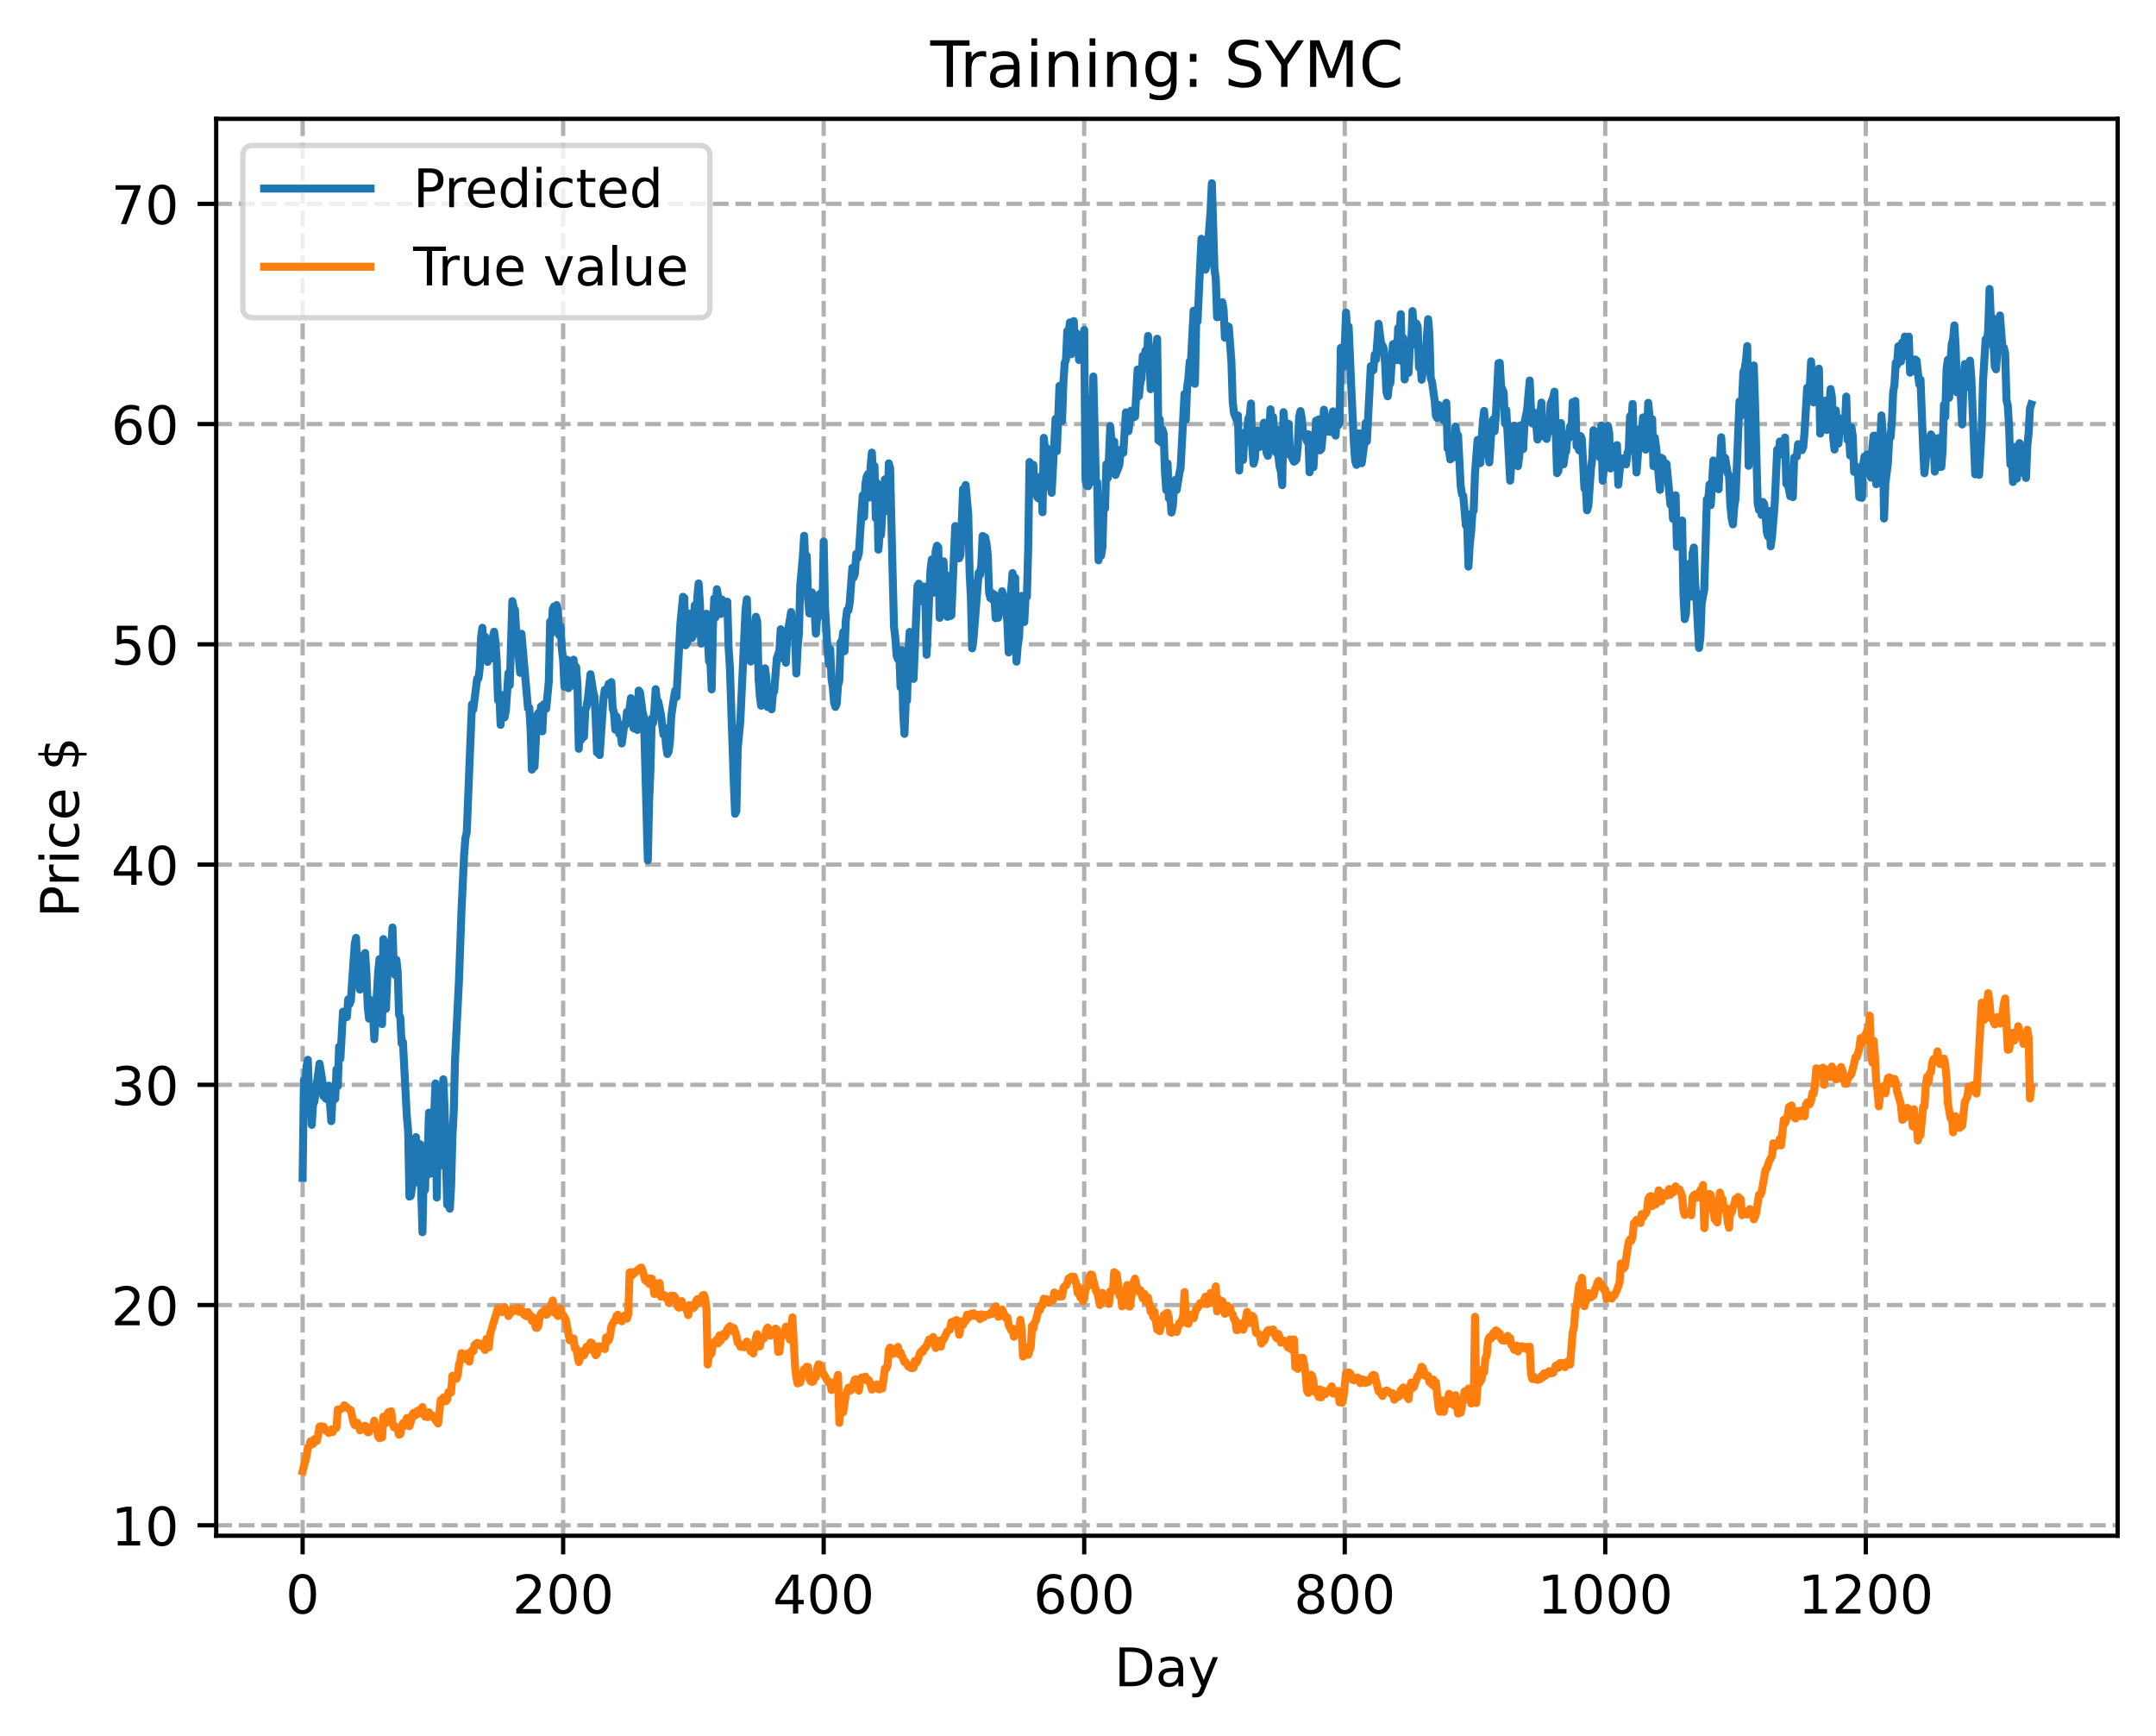 <?xml version="1.0" encoding="utf-8" standalone="no"?>
<!DOCTYPE svg PUBLIC "-//W3C//DTD SVG 1.1//EN"
  "http://www.w3.org/Graphics/SVG/1.1/DTD/svg11.dtd">
<!-- Created with matplotlib (https://matplotlib.org/) -->
<svg height="325.986pt" version="1.1" viewBox="0 0 404.923 325.986" width="404.923pt" xmlns="http://www.w3.org/2000/svg" xmlns:xlink="http://www.w3.org/1999/xlink">
 <defs>
  <style type="text/css">
*{stroke-linecap:butt;stroke-linejoin:round;}
  </style>
 </defs>
 <g id="figure_1">
  <g id="patch_1">
   <path d="M 0 325.986 
L 404.923 325.986 
L 404.923 0 
L 0 0 
z
" style="fill:#ffffff;"/>
  </g>
  <g id="axes_1">
   <g id="patch_2">
    <path d="M 40.603 288.43 
L 397.723 288.43 
L 397.723 22.318 
L 40.603 22.318 
z
" style="fill:#ffffff;"/>
   </g>
   <g id="matplotlib.axis_1">
    <g id="xtick_1">
     <g id="line2d_1">
      <path clip-path="url(#p668f9f6687)" d="M 56.836 288.43 
L 56.836 22.318 
" style="fill:none;stroke:#b0b0b0;stroke-dasharray:2.96,1.28;stroke-dashoffset:0;stroke-width:0.8;"/>
     </g>
     <g id="line2d_2">
      <defs>
       <path d="M 0 0 
L 0 3.5 
" id="m4a71fcff86" style="stroke:#000000;stroke-width:0.8;"/>
      </defs>
      <g>
       <use style="stroke:#000000;stroke-width:0.8;" x="56.836" xlink:href="#m4a71fcff86" y="288.43"/>
      </g>
     </g>
     <g id="text_1">
      <!-- 0 -->
      <defs>
       <path d="M 31.781 66.406 
Q 24.172 66.406 20.328 58.906 
Q 16.5 51.422 16.5 36.375 
Q 16.5 21.391 20.328 13.891 
Q 24.172 6.391 31.781 6.391 
Q 39.453 6.391 43.281 13.891 
Q 47.125 21.391 47.125 36.375 
Q 47.125 51.422 43.281 58.906 
Q 39.453 66.406 31.781 66.406 
z
M 31.781 74.219 
Q 44.047 74.219 50.516 64.516 
Q 56.984 54.828 56.984 36.375 
Q 56.984 17.969 50.516 8.266 
Q 44.047 -1.422 31.781 -1.422 
Q 19.531 -1.422 13.062 8.266 
Q 6.594 17.969 6.594 36.375 
Q 6.594 54.828 13.062 64.516 
Q 19.531 74.219 31.781 74.219 
z
" id="DejaVuSans-48"/>
      </defs>
      <g transform="translate(53.655 303.029)scale(0.1 -0.1)">
       <use xlink:href="#DejaVuSans-48"/>
      </g>
     </g>
    </g>
    <g id="xtick_2">
     <g id="line2d_3">
      <path clip-path="url(#p668f9f6687)" d="M 105.766 288.43 
L 105.766 22.318 
" style="fill:none;stroke:#b0b0b0;stroke-dasharray:2.96,1.28;stroke-dashoffset:0;stroke-width:0.8;"/>
     </g>
     <g id="line2d_4">
      <g>
       <use style="stroke:#000000;stroke-width:0.8;" x="105.766" xlink:href="#m4a71fcff86" y="288.43"/>
      </g>
     </g>
     <g id="text_2">
      <!-- 200 -->
      <defs>
       <path d="M 19.188 8.297 
L 53.609 8.297 
L 53.609 0 
L 7.328 0 
L 7.328 8.297 
Q 12.938 14.109 22.625 23.891 
Q 32.328 33.688 34.812 36.531 
Q 39.547 41.844 41.422 45.531 
Q 43.312 49.219 43.312 52.781 
Q 43.312 58.594 39.234 62.25 
Q 35.156 65.922 28.609 65.922 
Q 23.969 65.922 18.812 64.312 
Q 13.672 62.703 7.812 59.422 
L 7.812 69.391 
Q 13.766 71.781 18.938 73 
Q 24.125 74.219 28.422 74.219 
Q 39.75 74.219 46.484 68.547 
Q 53.219 62.891 53.219 53.422 
Q 53.219 48.922 51.531 44.891 
Q 49.859 40.875 45.406 35.406 
Q 44.188 33.984 37.641 27.219 
Q 31.109 20.453 19.188 8.297 
z
" id="DejaVuSans-50"/>
      </defs>
      <g transform="translate(96.223 303.029)scale(0.1 -0.1)">
       <use xlink:href="#DejaVuSans-50"/>
       <use x="63.623" xlink:href="#DejaVuSans-48"/>
       <use x="127.246" xlink:href="#DejaVuSans-48"/>
      </g>
     </g>
    </g>
    <g id="xtick_3">
     <g id="line2d_5">
      <path clip-path="url(#p668f9f6687)" d="M 154.697 288.43 
L 154.697 22.318 
" style="fill:none;stroke:#b0b0b0;stroke-dasharray:2.96,1.28;stroke-dashoffset:0;stroke-width:0.8;"/>
     </g>
     <g id="line2d_6">
      <g>
       <use style="stroke:#000000;stroke-width:0.8;" x="154.697" xlink:href="#m4a71fcff86" y="288.43"/>
      </g>
     </g>
     <g id="text_3">
      <!-- 400 -->
      <defs>
       <path d="M 37.797 64.312 
L 12.891 25.391 
L 37.797 25.391 
z
M 35.203 72.906 
L 47.609 72.906 
L 47.609 25.391 
L 58.016 25.391 
L 58.016 17.188 
L 47.609 17.188 
L 47.609 0 
L 37.797 0 
L 37.797 17.188 
L 4.891 17.188 
L 4.891 26.703 
z
" id="DejaVuSans-52"/>
      </defs>
      <g transform="translate(145.153 303.029)scale(0.1 -0.1)">
       <use xlink:href="#DejaVuSans-52"/>
       <use x="63.623" xlink:href="#DejaVuSans-48"/>
       <use x="127.246" xlink:href="#DejaVuSans-48"/>
      </g>
     </g>
    </g>
    <g id="xtick_4">
     <g id="line2d_7">
      <path clip-path="url(#p668f9f6687)" d="M 203.628 288.43 
L 203.628 22.318 
" style="fill:none;stroke:#b0b0b0;stroke-dasharray:2.96,1.28;stroke-dashoffset:0;stroke-width:0.8;"/>
     </g>
     <g id="line2d_8">
      <g>
       <use style="stroke:#000000;stroke-width:0.8;" x="203.628" xlink:href="#m4a71fcff86" y="288.43"/>
      </g>
     </g>
     <g id="text_4">
      <!-- 600 -->
      <defs>
       <path d="M 33.016 40.375 
Q 26.375 40.375 22.484 35.828 
Q 18.609 31.297 18.609 23.391 
Q 18.609 15.531 22.484 10.953 
Q 26.375 6.391 33.016 6.391 
Q 39.656 6.391 43.531 10.953 
Q 47.406 15.531 47.406 23.391 
Q 47.406 31.297 43.531 35.828 
Q 39.656 40.375 33.016 40.375 
z
M 52.594 71.297 
L 52.594 62.312 
Q 48.875 64.062 45.094 64.984 
Q 41.312 65.922 37.594 65.922 
Q 27.828 65.922 22.672 59.328 
Q 17.531 52.734 16.797 39.406 
Q 19.672 43.656 24.016 45.922 
Q 28.375 48.188 33.594 48.188 
Q 44.578 48.188 50.953 41.516 
Q 57.328 34.859 57.328 23.391 
Q 57.328 12.156 50.688 5.359 
Q 44.047 -1.422 33.016 -1.422 
Q 20.359 -1.422 13.672 8.266 
Q 6.984 17.969 6.984 36.375 
Q 6.984 53.656 15.188 63.938 
Q 23.391 74.219 37.203 74.219 
Q 40.922 74.219 44.703 73.484 
Q 48.484 72.75 52.594 71.297 
z
" id="DejaVuSans-54"/>
      </defs>
      <g transform="translate(194.084 303.029)scale(0.1 -0.1)">
       <use xlink:href="#DejaVuSans-54"/>
       <use x="63.623" xlink:href="#DejaVuSans-48"/>
       <use x="127.246" xlink:href="#DejaVuSans-48"/>
      </g>
     </g>
    </g>
    <g id="xtick_5">
     <g id="line2d_9">
      <path clip-path="url(#p668f9f6687)" d="M 252.558 288.43 
L 252.558 22.318 
" style="fill:none;stroke:#b0b0b0;stroke-dasharray:2.96,1.28;stroke-dashoffset:0;stroke-width:0.8;"/>
     </g>
     <g id="line2d_10">
      <g>
       <use style="stroke:#000000;stroke-width:0.8;" x="252.558" xlink:href="#m4a71fcff86" y="288.43"/>
      </g>
     </g>
     <g id="text_5">
      <!-- 800 -->
      <defs>
       <path d="M 31.781 34.625 
Q 24.75 34.625 20.719 30.859 
Q 16.703 27.094 16.703 20.516 
Q 16.703 13.922 20.719 10.156 
Q 24.75 6.391 31.781 6.391 
Q 38.812 6.391 42.859 10.172 
Q 46.922 13.969 46.922 20.516 
Q 46.922 27.094 42.891 30.859 
Q 38.875 34.625 31.781 34.625 
z
M 21.922 38.812 
Q 15.578 40.375 12.031 44.719 
Q 8.5 49.078 8.5 55.328 
Q 8.5 64.062 14.719 69.141 
Q 20.953 74.219 31.781 74.219 
Q 42.672 74.219 48.875 69.141 
Q 55.078 64.062 55.078 55.328 
Q 55.078 49.078 51.531 44.719 
Q 48 40.375 41.703 38.812 
Q 48.828 37.156 52.797 32.312 
Q 56.781 27.484 56.781 20.516 
Q 56.781 9.906 50.312 4.234 
Q 43.844 -1.422 31.781 -1.422 
Q 19.734 -1.422 13.25 4.234 
Q 6.781 9.906 6.781 20.516 
Q 6.781 27.484 10.781 32.312 
Q 14.797 37.156 21.922 38.812 
z
M 18.312 54.391 
Q 18.312 48.734 21.844 45.562 
Q 25.391 42.391 31.781 42.391 
Q 38.141 42.391 41.719 45.562 
Q 45.312 48.734 45.312 54.391 
Q 45.312 60.062 41.719 63.234 
Q 38.141 66.406 31.781 66.406 
Q 25.391 66.406 21.844 63.234 
Q 18.312 60.062 18.312 54.391 
z
" id="DejaVuSans-56"/>
      </defs>
      <g transform="translate(243.015 303.029)scale(0.1 -0.1)">
       <use xlink:href="#DejaVuSans-56"/>
       <use x="63.623" xlink:href="#DejaVuSans-48"/>
       <use x="127.246" xlink:href="#DejaVuSans-48"/>
      </g>
     </g>
    </g>
    <g id="xtick_6">
     <g id="line2d_11">
      <path clip-path="url(#p668f9f6687)" d="M 301.489 288.43 
L 301.489 22.318 
" style="fill:none;stroke:#b0b0b0;stroke-dasharray:2.96,1.28;stroke-dashoffset:0;stroke-width:0.8;"/>
     </g>
     <g id="line2d_12">
      <g>
       <use style="stroke:#000000;stroke-width:0.8;" x="301.489" xlink:href="#m4a71fcff86" y="288.43"/>
      </g>
     </g>
     <g id="text_6">
      <!-- 1000 -->
      <defs>
       <path d="M 12.406 8.297 
L 28.516 8.297 
L 28.516 63.922 
L 10.984 60.406 
L 10.984 69.391 
L 28.422 72.906 
L 38.281 72.906 
L 38.281 8.297 
L 54.391 8.297 
L 54.391 0 
L 12.406 0 
z
" id="DejaVuSans-49"/>
      </defs>
      <g transform="translate(288.764 303.029)scale(0.1 -0.1)">
       <use xlink:href="#DejaVuSans-49"/>
       <use x="63.623" xlink:href="#DejaVuSans-48"/>
       <use x="127.246" xlink:href="#DejaVuSans-48"/>
       <use x="190.869" xlink:href="#DejaVuSans-48"/>
      </g>
     </g>
    </g>
    <g id="xtick_7">
     <g id="line2d_13">
      <path clip-path="url(#p668f9f6687)" d="M 350.419 288.43 
L 350.419 22.318 
" style="fill:none;stroke:#b0b0b0;stroke-dasharray:2.96,1.28;stroke-dashoffset:0;stroke-width:0.8;"/>
     </g>
     <g id="line2d_14">
      <g>
       <use style="stroke:#000000;stroke-width:0.8;" x="350.419" xlink:href="#m4a71fcff86" y="288.43"/>
      </g>
     </g>
     <g id="text_7">
      <!-- 1200 -->
      <g transform="translate(337.694 303.029)scale(0.1 -0.1)">
       <use xlink:href="#DejaVuSans-49"/>
       <use x="63.623" xlink:href="#DejaVuSans-50"/>
       <use x="127.246" xlink:href="#DejaVuSans-48"/>
       <use x="190.869" xlink:href="#DejaVuSans-48"/>
      </g>
     </g>
    </g>
    <g id="text_8">
     <!-- Day -->
     <defs>
      <path d="M 19.672 64.797 
L 19.672 8.109 
L 31.594 8.109 
Q 46.688 8.109 53.688 14.938 
Q 60.688 21.781 60.688 36.531 
Q 60.688 51.172 53.688 57.984 
Q 46.688 64.797 31.594 64.797 
z
M 9.812 72.906 
L 30.078 72.906 
Q 51.266 72.906 61.172 64.094 
Q 71.094 55.281 71.094 36.531 
Q 71.094 17.672 61.125 8.828 
Q 51.172 0 30.078 0 
L 9.812 0 
z
" id="DejaVuSans-68"/>
      <path d="M 34.281 27.484 
Q 23.391 27.484 19.188 25 
Q 14.984 22.516 14.984 16.5 
Q 14.984 11.719 18.141 8.906 
Q 21.297 6.109 26.703 6.109 
Q 34.188 6.109 38.703 11.406 
Q 43.219 16.703 43.219 25.484 
L 43.219 27.484 
z
M 52.203 31.203 
L 52.203 0 
L 43.219 0 
L 43.219 8.297 
Q 40.141 3.328 35.547 0.953 
Q 30.953 -1.422 24.312 -1.422 
Q 15.922 -1.422 10.953 3.297 
Q 6 8.016 6 15.922 
Q 6 25.141 12.172 29.828 
Q 18.359 34.516 30.609 34.516 
L 43.219 34.516 
L 43.219 35.406 
Q 43.219 41.609 39.141 45 
Q 35.062 48.391 27.688 48.391 
Q 23 48.391 18.547 47.266 
Q 14.109 46.141 10.016 43.891 
L 10.016 52.203 
Q 14.938 54.109 19.578 55.047 
Q 24.219 56 28.609 56 
Q 40.484 56 46.344 49.844 
Q 52.203 43.703 52.203 31.203 
z
" id="DejaVuSans-97"/>
      <path d="M 32.172 -5.078 
Q 28.375 -14.844 24.75 -17.812 
Q 21.141 -20.797 15.094 -20.797 
L 7.906 -20.797 
L 7.906 -13.281 
L 13.188 -13.281 
Q 16.891 -13.281 18.938 -11.516 
Q 21 -9.766 23.484 -3.219 
L 25.094 0.875 
L 2.984 54.688 
L 12.5 54.688 
L 29.594 11.922 
L 46.688 54.688 
L 56.203 54.688 
z
" id="DejaVuSans-121"/>
     </defs>
     <g transform="translate(209.29 316.707)scale(0.1 -0.1)">
      <use xlink:href="#DejaVuSans-68"/>
      <use x="77.002" xlink:href="#DejaVuSans-97"/>
      <use x="138.281" xlink:href="#DejaVuSans-121"/>
     </g>
    </g>
   </g>
   <g id="matplotlib.axis_2">
    <g id="ytick_1">
     <g id="line2d_15">
      <path clip-path="url(#p668f9f6687)" d="M 40.603 286.468 
L 397.723 286.468 
" style="fill:none;stroke:#b0b0b0;stroke-dasharray:2.96,1.28;stroke-dashoffset:0;stroke-width:0.8;"/>
     </g>
     <g id="line2d_16">
      <defs>
       <path d="M 0 0 
L -3.5 0 
" id="m9f2d285c3f" style="stroke:#000000;stroke-width:0.8;"/>
      </defs>
      <g>
       <use style="stroke:#000000;stroke-width:0.8;" x="40.603" xlink:href="#m9f2d285c3f" y="286.468"/>
      </g>
     </g>
     <g id="text_9">
      <!-- 10 -->
      <g transform="translate(20.878 290.267)scale(0.1 -0.1)">
       <use xlink:href="#DejaVuSans-49"/>
       <use x="63.623" xlink:href="#DejaVuSans-48"/>
      </g>
     </g>
    </g>
    <g id="ytick_2">
     <g id="line2d_17">
      <path clip-path="url(#p668f9f6687)" d="M 40.603 245.105 
L 397.723 245.105 
" style="fill:none;stroke:#b0b0b0;stroke-dasharray:2.96,1.28;stroke-dashoffset:0;stroke-width:0.8;"/>
     </g>
     <g id="line2d_18">
      <g>
       <use style="stroke:#000000;stroke-width:0.8;" x="40.603" xlink:href="#m9f2d285c3f" y="245.105"/>
      </g>
     </g>
     <g id="text_10">
      <!-- 20 -->
      <g transform="translate(20.878 248.904)scale(0.1 -0.1)">
       <use xlink:href="#DejaVuSans-50"/>
       <use x="63.623" xlink:href="#DejaVuSans-48"/>
      </g>
     </g>
    </g>
    <g id="ytick_3">
     <g id="line2d_19">
      <path clip-path="url(#p668f9f6687)" d="M 40.603 203.741 
L 397.723 203.741 
" style="fill:none;stroke:#b0b0b0;stroke-dasharray:2.96,1.28;stroke-dashoffset:0;stroke-width:0.8;"/>
     </g>
     <g id="line2d_20">
      <g>
       <use style="stroke:#000000;stroke-width:0.8;" x="40.603" xlink:href="#m9f2d285c3f" y="203.741"/>
      </g>
     </g>
     <g id="text_11">
      <!-- 30 -->
      <defs>
       <path d="M 40.578 39.312 
Q 47.656 37.797 51.625 33 
Q 55.609 28.219 55.609 21.188 
Q 55.609 10.406 48.188 4.484 
Q 40.766 -1.422 27.094 -1.422 
Q 22.516 -1.422 17.656 -0.516 
Q 12.797 0.391 7.625 2.203 
L 7.625 11.719 
Q 11.719 9.328 16.594 8.109 
Q 21.484 6.891 26.812 6.891 
Q 36.078 6.891 40.938 10.547 
Q 45.797 14.203 45.797 21.188 
Q 45.797 27.641 41.281 31.266 
Q 36.766 34.906 28.719 34.906 
L 20.219 34.906 
L 20.219 43.016 
L 29.109 43.016 
Q 36.375 43.016 40.234 45.922 
Q 44.094 48.828 44.094 54.297 
Q 44.094 59.906 40.109 62.906 
Q 36.141 65.922 28.719 65.922 
Q 24.656 65.922 20.016 65.031 
Q 15.375 64.156 9.812 62.312 
L 9.812 71.094 
Q 15.438 72.656 20.344 73.438 
Q 25.25 74.219 29.594 74.219 
Q 40.828 74.219 47.359 69.109 
Q 53.906 64.016 53.906 55.328 
Q 53.906 49.266 50.438 45.094 
Q 46.969 40.922 40.578 39.312 
z
" id="DejaVuSans-51"/>
      </defs>
      <g transform="translate(20.878 207.54)scale(0.1 -0.1)">
       <use xlink:href="#DejaVuSans-51"/>
       <use x="63.623" xlink:href="#DejaVuSans-48"/>
      </g>
     </g>
    </g>
    <g id="ytick_4">
     <g id="line2d_21">
      <path clip-path="url(#p668f9f6687)" d="M 40.603 162.377 
L 397.723 162.377 
" style="fill:none;stroke:#b0b0b0;stroke-dasharray:2.96,1.28;stroke-dashoffset:0;stroke-width:0.8;"/>
     </g>
     <g id="line2d_22">
      <g>
       <use style="stroke:#000000;stroke-width:0.8;" x="40.603" xlink:href="#m9f2d285c3f" y="162.377"/>
      </g>
     </g>
     <g id="text_12">
      <!-- 40 -->
      <g transform="translate(20.878 166.177)scale(0.1 -0.1)">
       <use xlink:href="#DejaVuSans-52"/>
       <use x="63.623" xlink:href="#DejaVuSans-48"/>
      </g>
     </g>
    </g>
    <g id="ytick_5">
     <g id="line2d_23">
      <path clip-path="url(#p668f9f6687)" d="M 40.603 121.014 
L 397.723 121.014 
" style="fill:none;stroke:#b0b0b0;stroke-dasharray:2.96,1.28;stroke-dashoffset:0;stroke-width:0.8;"/>
     </g>
     <g id="line2d_24">
      <g>
       <use style="stroke:#000000;stroke-width:0.8;" x="40.603" xlink:href="#m9f2d285c3f" y="121.014"/>
      </g>
     </g>
     <g id="text_13">
      <!-- 50 -->
      <defs>
       <path d="M 10.797 72.906 
L 49.516 72.906 
L 49.516 64.594 
L 19.828 64.594 
L 19.828 46.734 
Q 21.969 47.469 24.109 47.828 
Q 26.266 48.188 28.422 48.188 
Q 40.625 48.188 47.75 41.5 
Q 54.891 34.812 54.891 23.391 
Q 54.891 11.625 47.562 5.094 
Q 40.234 -1.422 26.906 -1.422 
Q 22.312 -1.422 17.547 -0.641 
Q 12.797 0.141 7.719 1.703 
L 7.719 11.625 
Q 12.109 9.234 16.797 8.062 
Q 21.484 6.891 26.703 6.891 
Q 35.156 6.891 40.078 11.328 
Q 45.016 15.766 45.016 23.391 
Q 45.016 31 40.078 35.438 
Q 35.156 39.891 26.703 39.891 
Q 22.75 39.891 18.812 39.016 
Q 14.891 38.141 10.797 36.281 
z
" id="DejaVuSans-53"/>
      </defs>
      <g transform="translate(20.878 124.813)scale(0.1 -0.1)">
       <use xlink:href="#DejaVuSans-53"/>
       <use x="63.623" xlink:href="#DejaVuSans-48"/>
      </g>
     </g>
    </g>
    <g id="ytick_6">
     <g id="line2d_25">
      <path clip-path="url(#p668f9f6687)" d="M 40.603 79.65 
L 397.723 79.65 
" style="fill:none;stroke:#b0b0b0;stroke-dasharray:2.96,1.28;stroke-dashoffset:0;stroke-width:0.8;"/>
     </g>
     <g id="line2d_26">
      <g>
       <use style="stroke:#000000;stroke-width:0.8;" x="40.603" xlink:href="#m9f2d285c3f" y="79.65"/>
      </g>
     </g>
     <g id="text_14">
      <!-- 60 -->
      <g transform="translate(20.878 83.449)scale(0.1 -0.1)">
       <use xlink:href="#DejaVuSans-54"/>
       <use x="63.623" xlink:href="#DejaVuSans-48"/>
      </g>
     </g>
    </g>
    <g id="ytick_7">
     <g id="line2d_27">
      <path clip-path="url(#p668f9f6687)" d="M 40.603 38.286 
L 397.723 38.286 
" style="fill:none;stroke:#b0b0b0;stroke-dasharray:2.96,1.28;stroke-dashoffset:0;stroke-width:0.8;"/>
     </g>
     <g id="line2d_28">
      <g>
       <use style="stroke:#000000;stroke-width:0.8;" x="40.603" xlink:href="#m9f2d285c3f" y="38.286"/>
      </g>
     </g>
     <g id="text_15">
      <!-- 70 -->
      <defs>
       <path d="M 8.203 72.906 
L 55.078 72.906 
L 55.078 68.703 
L 28.609 0 
L 18.312 0 
L 43.219 64.594 
L 8.203 64.594 
z
" id="DejaVuSans-55"/>
      </defs>
      <g transform="translate(20.878 42.086)scale(0.1 -0.1)">
       <use xlink:href="#DejaVuSans-55"/>
       <use x="63.623" xlink:href="#DejaVuSans-48"/>
      </g>
     </g>
    </g>
    <g id="text_16">
     <!-- Price $ -->
     <defs>
      <path d="M 19.672 64.797 
L 19.672 37.406 
L 32.078 37.406 
Q 38.969 37.406 42.719 40.969 
Q 46.484 44.531 46.484 51.125 
Q 46.484 57.672 42.719 61.234 
Q 38.969 64.797 32.078 64.797 
z
M 9.812 72.906 
L 32.078 72.906 
Q 44.344 72.906 50.609 67.359 
Q 56.891 61.812 56.891 51.125 
Q 56.891 40.328 50.609 34.812 
Q 44.344 29.297 32.078 29.297 
L 19.672 29.297 
L 19.672 0 
L 9.812 0 
z
" id="DejaVuSans-80"/>
      <path d="M 41.109 46.297 
Q 39.594 47.172 37.812 47.578 
Q 36.031 48 33.891 48 
Q 26.266 48 22.188 43.047 
Q 18.109 38.094 18.109 28.812 
L 18.109 0 
L 9.078 0 
L 9.078 54.688 
L 18.109 54.688 
L 18.109 46.188 
Q 20.953 51.172 25.484 53.578 
Q 30.031 56 36.531 56 
Q 37.453 56 38.578 55.875 
Q 39.703 55.766 41.062 55.516 
z
" id="DejaVuSans-114"/>
      <path d="M 9.422 54.688 
L 18.406 54.688 
L 18.406 0 
L 9.422 0 
z
M 9.422 75.984 
L 18.406 75.984 
L 18.406 64.594 
L 9.422 64.594 
z
" id="DejaVuSans-105"/>
      <path d="M 48.781 52.594 
L 48.781 44.188 
Q 44.969 46.297 41.141 47.344 
Q 37.312 48.391 33.406 48.391 
Q 24.656 48.391 19.812 42.844 
Q 14.984 37.312 14.984 27.297 
Q 14.984 17.281 19.812 11.734 
Q 24.656 6.203 33.406 6.203 
Q 37.312 6.203 41.141 7.25 
Q 44.969 8.297 48.781 10.406 
L 48.781 2.094 
Q 45.016 0.344 40.984 -0.531 
Q 36.969 -1.422 32.422 -1.422 
Q 20.062 -1.422 12.781 6.344 
Q 5.516 14.109 5.516 27.297 
Q 5.516 40.672 12.859 48.328 
Q 20.219 56 33.016 56 
Q 37.156 56 41.109 55.141 
Q 45.062 54.297 48.781 52.594 
z
" id="DejaVuSans-99"/>
      <path d="M 56.203 29.594 
L 56.203 25.203 
L 14.891 25.203 
Q 15.484 15.922 20.484 11.062 
Q 25.484 6.203 34.422 6.203 
Q 39.594 6.203 44.453 7.469 
Q 49.312 8.734 54.109 11.281 
L 54.109 2.781 
Q 49.266 0.734 44.188 -0.344 
Q 39.109 -1.422 33.891 -1.422 
Q 20.797 -1.422 13.156 6.188 
Q 5.516 13.812 5.516 26.812 
Q 5.516 40.234 12.766 48.109 
Q 20.016 56 32.328 56 
Q 43.359 56 49.781 48.891 
Q 56.203 41.797 56.203 29.594 
z
M 47.219 32.234 
Q 47.125 39.594 43.094 43.984 
Q 39.062 48.391 32.422 48.391 
Q 24.906 48.391 20.391 44.141 
Q 15.875 39.891 15.188 32.172 
z
" id="DejaVuSans-101"/>
      <path id="DejaVuSans-32"/>
      <path d="M 33.797 -14.703 
L 28.906 -14.703 
L 28.859 0 
Q 23.734 0.094 18.609 1.188 
Q 13.484 2.297 8.297 4.5 
L 8.297 13.281 
Q 13.281 10.156 18.375 8.562 
Q 23.484 6.984 28.906 6.938 
L 28.906 29.203 
Q 18.109 30.953 13.203 35.156 
Q 8.297 39.359 8.297 46.688 
Q 8.297 54.641 13.625 59.219 
Q 18.953 63.812 28.906 64.5 
L 28.906 75.984 
L 33.797 75.984 
L 33.797 64.656 
Q 38.328 64.453 42.578 63.688 
Q 46.828 62.938 50.875 61.625 
L 50.875 53.078 
Q 46.828 55.125 42.547 56.25 
Q 38.281 57.375 33.797 57.562 
L 33.797 36.719 
Q 44.875 35.016 50.094 30.609 
Q 55.328 26.219 55.328 18.609 
Q 55.328 10.359 49.781 5.594 
Q 44.234 0.828 33.797 0.094 
z
M 28.906 37.594 
L 28.906 57.625 
Q 23.25 56.984 20.266 54.391 
Q 17.281 51.812 17.281 47.516 
Q 17.281 43.312 20.031 40.969 
Q 22.797 38.625 28.906 37.594 
z
M 33.797 28.219 
L 33.797 7.078 
Q 39.984 7.906 43.141 10.594 
Q 46.297 13.281 46.297 17.672 
Q 46.297 21.969 43.281 24.5 
Q 40.281 27.047 33.797 28.219 
z
" id="DejaVuSans-36"/>
     </defs>
     <g transform="translate(14.798 172.342)rotate(-90)scale(0.1 -0.1)">
      <use xlink:href="#DejaVuSans-80"/>
      <use x="58.553" xlink:href="#DejaVuSans-114"/>
      <use x="99.666" xlink:href="#DejaVuSans-105"/>
      <use x="127.449" xlink:href="#DejaVuSans-99"/>
      <use x="182.43" xlink:href="#DejaVuSans-101"/>
      <use x="243.953" xlink:href="#DejaVuSans-32"/>
      <use x="275.74" xlink:href="#DejaVuSans-36"/>
     </g>
    </g>
   </g>
   <g id="line2d_29">
    <path clip-path="url(#p668f9f6687)" d="M 56.836 221.217 
L 57.081 202.851 
L 57.325 204.731 
L 57.57 200.263 
L 57.814 199.047 
L 58.059 205.838 
L 58.304 204.291 
L 58.548 211.271 
L 58.793 207.438 
L 59.038 206.955 
L 60.016 199.759 
L 60.506 202.711 
L 60.75 205.872 
L 60.995 205.484 
L 61.24 206.384 
L 61.484 205.911 
L 61.729 203.897 
L 62.218 210.566 
L 62.463 205.771 
L 62.708 205.016 
L 62.952 206.394 
L 63.197 200.867 
L 63.441 204.002 
L 63.686 196.578 
L 63.931 198.816 
L 64.42 190.003 
L 64.665 191.141 
L 65.154 191.023 
L 65.399 187.683 
L 65.643 188.588 
L 65.888 187.972 
L 66.622 177.297 
L 66.867 176.147 
L 67.111 182.275 
L 67.601 185.87 
L 68.335 179.354 
L 68.579 178.98 
L 68.824 182.933 
L 69.069 189.148 
L 69.313 191.315 
L 69.802 187.872 
L 70.047 190.015 
L 70.292 195.184 
L 71.026 182.554 
L 71.27 180.144 
L 71.515 190.42 
L 71.76 192.347 
L 72.004 176.369 
L 72.494 189.478 
L 72.983 177.353 
L 73.228 176.997 
L 73.472 178.205 
L 73.717 174.197 
L 73.962 181.862 
L 74.206 183.105 
L 74.451 180.262 
L 74.696 182.575 
L 74.94 190.547 
L 75.185 191.095 
L 75.429 195.977 
L 75.674 195.695 
L 76.408 209.673 
L 76.653 212.368 
L 76.897 224.747 
L 77.142 224.612 
L 77.387 222.972 
L 77.631 219.271 
L 77.876 219.257 
L 78.121 213.566 
L 78.365 222.06 
L 78.61 220.651 
L 78.855 214.867 
L 79.344 231.427 
L 79.589 219.71 
L 79.833 223.473 
L 80.078 215.082 
L 80.323 216.745 
L 80.567 208.977 
L 80.812 220.454 
L 81.056 214.959 
L 81.301 214.771 
L 81.79 203.485 
L 82.035 224.919 
L 82.28 210.489 
L 82.524 207.157 
L 82.769 208.57 
L 83.014 218.87 
L 83.258 202.699 
L 83.503 208.271 
L 83.992 226.278 
L 84.237 221.055 
L 84.482 227.014 
L 84.726 222.866 
L 84.971 213.415 
L 85.216 208.902 
L 85.46 199.068 
L 86.194 184.268 
L 86.684 170.799 
L 87.173 160.447 
L 87.417 157.371 
L 87.662 156.318 
L 88.151 144.119 
L 88.641 132.286 
L 88.885 133.253 
L 89.619 127.456 
L 89.864 127.367 
L 90.109 125.418 
L 90.353 119.692 
L 90.598 117.903 
L 90.843 123.059 
L 91.087 119.558 
L 91.332 123.838 
L 91.577 124.311 
L 91.821 121.963 
L 92.066 121.607 
L 92.311 123.637 
L 92.555 119.696 
L 92.8 118.637 
L 93.044 120.492 
L 93.289 124.039 
L 93.534 131.535 
L 93.778 130.608 
L 94.023 136.143 
L 94.268 130.554 
L 94.512 131.081 
L 94.757 134.754 
L 95.002 133.523 
L 95.491 126.407 
L 95.736 128.691 
L 96.225 112.9 
L 96.47 114.132 
L 96.714 114.526 
L 96.959 118.947 
L 97.204 120.941 
L 97.693 126.377 
L 97.938 119.027 
L 99.161 133.003 
L 99.405 132.922 
L 99.65 136.992 
L 99.895 144.54 
L 100.139 144.112 
L 100.384 144.017 
L 100.873 134.338 
L 101.118 133.927 
L 101.363 135.04 
L 101.607 132.692 
L 101.852 137.362 
L 102.097 132.296 
L 102.341 132.185 
L 102.586 133.097 
L 103.075 127.95 
L 103.32 116.747 
L 103.565 118.979 
L 103.809 114.421 
L 104.054 113.898 
L 104.299 115.004 
L 104.543 113.638 
L 104.788 114.798 
L 105.032 119.309 
L 105.277 117.613 
L 105.522 121.839 
L 105.766 124.012 
L 106.011 128.976 
L 106.256 127.738 
L 106.5 123.905 
L 106.745 129.257 
L 107.234 128.095 
L 107.479 128.756 
L 107.724 123.898 
L 107.968 126.793 
L 108.213 125.285 
L 108.458 128.608 
L 108.702 140.635 
L 108.947 135.455 
L 109.192 138.889 
L 109.436 136.441 
L 109.681 138.38 
L 109.926 133.36 
L 110.17 132.675 
L 110.415 131.184 
L 110.904 126.626 
L 111.393 129.86 
L 111.638 130.765 
L 111.883 134.98 
L 112.127 141.347 
L 112.372 140.403 
L 112.617 141.807 
L 113.351 131.056 
L 113.595 129.549 
L 113.84 130.406 
L 114.329 128.425 
L 114.574 130.568 
L 114.819 128.104 
L 115.063 133.038 
L 115.308 133.807 
L 115.553 137.036 
L 115.797 134.562 
L 116.042 135.778 
L 116.287 137.827 
L 116.531 137.425 
L 116.776 139.638 
L 117.265 135.971 
L 117.51 136.154 
L 117.754 133.7 
L 117.999 135.031 
L 118.488 131.127 
L 118.978 136.751 
L 119.222 136.869 
L 119.467 136.783 
L 119.712 137.09 
L 119.956 129.693 
L 120.201 130.017 
L 120.69 133.741 
L 120.935 134.713 
L 121.669 161.599 
L 121.914 150.411 
L 122.158 144.764 
L 122.403 134.983 
L 122.648 135.802 
L 122.892 133.516 
L 123.137 129.436 
L 123.381 131.662 
L 123.626 131.754 
L 124.115 134.132 
L 124.605 137.965 
L 124.849 136.768 
L 125.094 140.044 
L 125.339 141.613 
L 125.583 141.149 
L 125.828 139.279 
L 126.073 134.51 
L 126.562 131.096 
L 126.807 129.704 
L 127.051 130.912 
L 127.785 117.123 
L 128.275 112.085 
L 128.519 112.299 
L 128.764 121.2 
L 129.008 120.839 
L 129.253 120.042 
L 129.498 115.26 
L 129.742 115.662 
L 129.987 119.798 
L 130.232 119.196 
L 130.476 113.689 
L 130.721 118.136 
L 130.966 112.092 
L 131.21 109.568 
L 131.455 113.367 
L 131.7 120.877 
L 132.189 118.277 
L 132.434 119.074 
L 132.678 115.257 
L 133.168 124.222 
L 133.412 124.111 
L 133.657 129.478 
L 133.902 117.575 
L 134.146 112.38 
L 134.391 115.946 
L 134.636 110.662 
L 134.88 112.072 
L 135.125 114.878 
L 135.369 115.317 
L 135.614 112.606 
L 135.859 113.17 
L 136.103 114.209 
L 136.348 113.25 
L 136.593 113.004 
L 136.837 121.52 
L 137.082 125.377 
L 137.816 147.112 
L 138.061 152.84 
L 138.305 152.346 
L 138.55 140.619 
L 139.039 135.468 
L 140.018 114.542 
L 140.263 112.552 
L 140.507 119.814 
L 140.752 123.422 
L 140.996 124.255 
L 141.241 122.333 
L 141.486 118.691 
L 141.73 119.007 
L 141.975 115.84 
L 142.22 116.769 
L 142.464 127.356 
L 142.709 130.756 
L 142.954 132.551 
L 143.443 125.723 
L 143.688 125.52 
L 143.932 127.522 
L 144.177 132.795 
L 144.422 131.457 
L 144.666 132.678 
L 144.911 133.221 
L 145.156 130.314 
L 145.4 129.854 
L 145.89 123.645 
L 146.379 122.245 
L 146.624 118.181 
L 146.868 123.603 
L 147.113 121.327 
L 147.357 122.297 
L 147.602 124.481 
L 147.847 119.362 
L 148.581 114.949 
L 148.825 119.026 
L 149.07 119.678 
L 149.315 119.18 
L 149.559 126.498 
L 149.804 121.611 
L 150.049 118.964 
L 150.293 109.929 
L 150.783 104.618 
L 151.027 100.628 
L 151.272 106.265 
L 151.517 104.385 
L 151.761 112.425 
L 152.006 115.215 
L 152.251 113.998 
L 152.495 111.257 
L 152.984 114.56 
L 153.229 119.013 
L 153.718 112.608 
L 153.963 111.553 
L 154.452 115.625 
L 154.697 101.694 
L 154.942 113.892 
L 155.431 122.341 
L 155.676 124.799 
L 155.92 121.892 
L 156.165 127.451 
L 156.41 129.073 
L 156.654 131.944 
L 156.899 132.776 
L 157.144 132.15 
L 157.388 128.668 
L 157.633 127.861 
L 157.878 120.622 
L 158.122 120.718 
L 158.367 118.706 
L 158.612 122.316 
L 158.856 116.499 
L 159.101 114.575 
L 159.345 114.642 
L 159.59 113.209 
L 160.079 106.651 
L 160.324 108.452 
L 160.569 107.71 
L 160.813 104.03 
L 161.058 104.82 
L 161.303 103.934 
L 161.792 96.339 
L 162.037 93.017 
L 162.281 97.103 
L 162.526 91.011 
L 162.771 89.512 
L 163.015 89.041 
L 163.26 93.447 
L 163.505 87.612 
L 163.749 85.006 
L 163.994 89.923 
L 164.239 87.515 
L 164.483 97.324 
L 164.728 90.737 
L 164.972 103.233 
L 165.217 100.252 
L 165.462 100.491 
L 165.706 96.387 
L 165.951 94.702 
L 166.196 90.026 
L 166.44 91.917 
L 166.685 95.963 
L 166.93 87.02 
L 167.174 87.878 
L 167.664 108.447 
L 167.908 117.739 
L 168.153 119.781 
L 168.398 123.184 
L 168.642 123.795 
L 168.887 122.562 
L 169.132 129.059 
L 169.376 122.087 
L 169.621 133.592 
L 169.866 137.828 
L 170.11 131.828 
L 170.355 131.559 
L 170.6 122.568 
L 170.844 118.684 
L 171.089 125.655 
L 171.333 121.591 
L 171.578 127.512 
L 172.312 110.044 
L 172.557 109.619 
L 172.801 112.051 
L 173.046 112.896 
L 173.535 110.146 
L 173.78 112.289 
L 174.025 122.978 
L 174.759 107.015 
L 175.003 105.069 
L 175.248 111.329 
L 175.493 108.148 
L 175.737 103.45 
L 175.982 102.488 
L 176.227 102.814 
L 176.471 116.046 
L 176.716 113.115 
L 176.96 106.132 
L 177.205 105.418 
L 177.45 110.628 
L 177.694 107.979 
L 177.939 115.845 
L 178.184 115.082 
L 178.428 115.728 
L 178.673 115.564 
L 179.407 98.792 
L 179.652 101.295 
L 179.896 102.498 
L 180.141 104.853 
L 180.386 104.253 
L 180.875 91.84 
L 181.12 92.823 
L 181.364 91.092 
L 181.854 96.623 
L 182.098 107.421 
L 182.343 112.218 
L 182.588 121.776 
L 182.832 119.988 
L 183.566 110.695 
L 183.811 107.551 
L 184.055 107.984 
L 184.3 106.008 
L 184.545 100.654 
L 184.789 102.311 
L 185.034 100.898 
L 185.279 102.098 
L 185.523 104.307 
L 185.768 111.376 
L 186.013 112.336 
L 186.257 111.338 
L 186.502 112.707 
L 186.747 111.662 
L 186.991 116.109 
L 187.236 114.713 
L 187.481 116.022 
L 187.97 112.642 
L 188.215 111.043 
L 188.948 114.395 
L 189.193 116.819 
L 189.438 122.546 
L 189.682 113.626 
L 190.172 107.636 
L 190.416 109.361 
L 190.661 108.524 
L 190.906 124.264 
L 191.15 121.116 
L 191.395 119.742 
L 191.64 113.307 
L 191.884 111.912 
L 192.129 116.156 
L 192.374 116.822 
L 192.618 111.968 
L 192.863 112.091 
L 193.108 103.084 
L 193.352 86.781 
L 193.597 91.739 
L 193.842 90.651 
L 194.086 87.311 
L 194.331 92.729 
L 194.575 91.93 
L 194.82 93.394 
L 195.065 93.609 
L 195.554 89.422 
L 195.799 96.208 
L 196.043 82.235 
L 196.288 84.8 
L 196.533 84.107 
L 197.022 88.677 
L 197.267 91.215 
L 197.511 92.56 
L 198.245 78.662 
L 198.49 84.729 
L 198.979 72.466 
L 199.224 77.158 
L 199.469 79.073 
L 199.713 71.978 
L 199.958 68.191 
L 200.203 67.598 
L 200.447 62.166 
L 200.692 62.641 
L 200.936 60.547 
L 201.181 66.529 
L 201.426 62.187 
L 201.67 60.304 
L 201.915 65.051 
L 202.16 62.58 
L 202.404 63.224 
L 202.649 67.601 
L 202.894 64.103 
L 203.138 63.64 
L 203.383 64.981 
L 203.628 61.972 
L 203.872 90.079 
L 204.117 91.242 
L 204.362 91.317 
L 204.606 90.776 
L 204.851 89.281 
L 205.34 70.71 
L 205.83 90.661 
L 206.074 90.593 
L 206.319 105.243 
L 206.563 102.329 
L 206.808 104.36 
L 207.053 102.732 
L 207.297 93.958 
L 207.542 95.496 
L 207.787 87.185 
L 208.031 89.832 
L 208.276 85.89 
L 208.521 80.025 
L 208.765 83.024 
L 209.01 82.82 
L 209.255 82.909 
L 209.499 89.205 
L 210.233 87.335 
L 210.478 84.454 
L 210.723 85.063 
L 210.967 85.049 
L 211.457 77.451 
L 211.701 80.552 
L 211.946 80.981 
L 212.435 77.122 
L 212.68 78.241 
L 212.924 78.392 
L 213.169 78.257 
L 213.658 69.39 
L 213.903 74.414 
L 214.148 71.996 
L 214.392 71.052 
L 214.637 66.806 
L 214.882 68.405 
L 215.126 65.856 
L 215.371 68.23 
L 215.616 63.097 
L 215.86 65.865 
L 216.105 73.097 
L 216.35 67.983 
L 216.594 69 
L 216.839 69.497 
L 217.084 69.628 
L 217.328 63.619 
L 217.573 82.739 
L 217.818 78.763 
L 218.062 83.097 
L 218.307 80.638 
L 218.551 81.4 
L 218.796 88.708 
L 219.041 92.072 
L 219.285 87.042 
L 219.53 93.606 
L 219.775 92.647 
L 220.019 96.266 
L 220.264 95.062 
L 220.509 91.455 
L 220.753 90.124 
L 220.998 92.009 
L 221.487 88.954 
L 221.732 87.838 
L 222.466 73.985 
L 222.711 78.836 
L 222.955 72.745 
L 223.2 70.969 
L 223.445 67.87 
L 223.689 67.618 
L 224.179 58.354 
L 224.423 72.082 
L 224.668 59.933 
L 224.912 60.368 
L 225.646 44.839 
L 226.136 49.113 
L 226.38 50.653 
L 226.625 49.749 
L 227.114 42.881 
L 227.359 39.609 
L 227.604 34.414 
L 228.093 50.482 
L 228.338 52.391 
L 228.582 59.579 
L 229.072 59.461 
L 229.316 59.261 
L 229.561 56.752 
L 229.806 58.145 
L 230.05 63.432 
L 230.295 61.128 
L 230.784 61.377 
L 231.273 67.911 
L 231.518 75.458 
L 231.763 77.634 
L 232.252 78.865 
L 232.497 78.033 
L 232.741 88.375 
L 232.986 81.848 
L 233.231 83.165 
L 233.475 86.389 
L 233.72 81.291 
L 233.965 83.04 
L 234.209 81.297 
L 234.454 78.591 
L 234.699 78.247 
L 234.943 75.778 
L 235.188 84.03 
L 235.433 87.097 
L 235.677 86.208 
L 235.922 82.713 
L 236.167 80.835 
L 236.411 81.612 
L 236.656 83.926 
L 236.9 81.613 
L 237.145 81.511 
L 237.39 79.385 
L 237.634 81.325 
L 237.879 85.039 
L 238.124 85.608 
L 238.613 76.872 
L 238.858 83.969 
L 239.102 78.305 
L 239.592 84.928 
L 239.836 80.719 
L 240.081 85.553 
L 240.326 87.668 
L 240.57 88.526 
L 240.815 91.116 
L 241.06 77.41 
L 241.304 79.992 
L 241.549 80.445 
L 241.794 85.252 
L 242.038 79.608 
L 242.283 85.176 
L 243.017 86.711 
L 243.261 86.56 
L 243.506 86.261 
L 243.751 83.639 
L 243.995 78.276 
L 244.24 77.203 
L 244.485 78.572 
L 244.729 81.111 
L 244.974 81.751 
L 245.219 82.073 
L 245.463 82.907 
L 245.708 81.559 
L 245.953 88.706 
L 246.442 84.873 
L 246.687 87.731 
L 247.176 78.997 
L 247.421 81.502 
L 247.665 78.771 
L 247.91 84.58 
L 248.155 84.342 
L 248.399 82.052 
L 248.644 76.953 
L 248.888 78.364 
L 249.133 81.061 
L 249.378 81.062 
L 249.622 80.89 
L 249.867 81.121 
L 250.356 77.257 
L 250.846 81.814 
L 251.09 77.867 
L 251.335 79.878 
L 251.58 79.423 
L 251.824 65.333 
L 252.069 66.525 
L 252.314 68.918 
L 252.558 65.068 
L 252.803 58.696 
L 253.048 63.088 
L 253.292 61.328 
L 253.782 72.588 
L 254.271 83.133 
L 254.515 86.573 
L 254.76 87.316 
L 255.005 85.758 
L 255.249 81.389 
L 255.494 82.497 
L 255.739 87.004 
L 256.228 83.377 
L 256.473 79.445 
L 256.717 82.885 
L 257.451 68.775 
L 257.941 69.526 
L 258.185 66.617 
L 258.43 67.513 
L 258.919 60.806 
L 259.409 64.733 
L 259.653 64.877 
L 259.898 65.547 
L 260.143 68.392 
L 260.387 73.615 
L 260.632 74.434 
L 260.876 72.282 
L 261.121 71.985 
L 261.61 64.642 
L 261.855 64.555 
L 262.344 67.634 
L 262.589 61.603 
L 262.834 62.886 
L 263.078 58.999 
L 263.323 67.882 
L 263.568 63.473 
L 263.812 71.271 
L 264.057 69.339 
L 264.302 69.535 
L 264.546 70.019 
L 264.791 64.996 
L 265.036 64.951 
L 265.28 58.426 
L 265.77 64.349 
L 266.014 60.771 
L 266.259 61.313 
L 266.503 69.021 
L 266.748 66.983 
L 266.993 71.322 
L 267.237 69.722 
L 267.482 69.856 
L 267.727 67.216 
L 268.216 59.943 
L 268.461 62.723 
L 268.705 70.982 
L 268.95 71.695 
L 269.439 75.187 
L 269.684 78.097 
L 269.929 78.533 
L 270.173 76.031 
L 270.418 76.371 
L 270.663 76.275 
L 270.907 78.304 
L 271.152 78.967 
L 271.641 75.639 
L 271.886 84.252 
L 272.131 84.461 
L 272.375 86.281 
L 272.62 84.371 
L 272.864 84.781 
L 273.109 85.86 
L 273.354 80.102 
L 273.598 81.486 
L 273.843 81.761 
L 274.332 91.24 
L 274.577 92.846 
L 274.822 93.135 
L 275.311 98.702 
L 275.556 98.674 
L 275.8 106.418 
L 276.045 102.122 
L 276.29 100.052 
L 276.534 96.294 
L 276.779 95.899 
L 277.024 88.841 
L 277.513 82.607 
L 278.002 86.995 
L 278.491 79.309 
L 278.736 77.174 
L 279.225 83.257 
L 279.715 86.853 
L 280.204 79.272 
L 280.449 78.738 
L 280.693 80.992 
L 280.938 78.039 
L 281.427 68.216 
L 281.672 68.145 
L 281.917 72.511 
L 282.406 73.686 
L 282.651 79.532 
L 282.895 77.022 
L 283.629 90.276 
L 284.363 79.945 
L 284.852 81.865 
L 285.097 87.548 
L 285.342 85.586 
L 285.586 79.895 
L 286.076 84.335 
L 286.32 79.393 
L 286.81 76.96 
L 287.299 71.457 
L 287.544 76.943 
L 287.788 79.54 
L 288.033 77.42 
L 288.522 79.735 
L 288.767 82.556 
L 289.012 79.331 
L 289.256 78.226 
L 289.501 75.608 
L 289.746 81.924 
L 289.99 79.936 
L 290.235 79.397 
L 290.479 82.447 
L 290.724 80.982 
L 290.969 81.051 
L 291.213 75.848 
L 291.703 74.685 
L 291.947 73.558 
L 292.437 88.876 
L 292.681 88.484 
L 292.926 84.989 
L 293.171 79.459 
L 293.415 84.66 
L 293.66 87.213 
L 293.905 85.332 
L 294.149 84.738 
L 294.394 81.519 
L 294.639 82.244 
L 294.883 80.073 
L 295.128 81.031 
L 295.373 75.521 
L 295.617 77.821 
L 295.862 75.299 
L 296.106 83.777 
L 296.351 83.914 
L 296.596 84.604 
L 296.84 81.885 
L 297.085 82.431 
L 297.574 91.746 
L 297.819 91.165 
L 298.064 95.845 
L 298.308 95.058 
L 298.798 88.122 
L 299.042 86.069 
L 299.287 80.794 
L 299.532 81.695 
L 299.776 83.495 
L 300.021 81.514 
L 300.266 84.92 
L 300.51 85.936 
L 300.755 79.916 
L 301 90.281 
L 301.244 87.604 
L 301.489 86.303 
L 301.734 85.732 
L 301.978 79.963 
L 302.223 81.274 
L 302.467 87.991 
L 302.712 86.695 
L 303.201 85.728 
L 303.446 86.677 
L 303.691 83.594 
L 303.935 91.049 
L 304.425 86.057 
L 304.914 87.003 
L 305.403 87.221 
L 305.648 85.08 
L 305.893 84.517 
L 306.137 78.177 
L 306.382 79.664 
L 306.627 75.861 
L 306.871 84.537 
L 307.116 84.366 
L 307.361 88.745 
L 307.605 85.581 
L 307.85 80.616 
L 308.094 84.151 
L 308.584 78.397 
L 309.073 84.451 
L 309.318 81.467 
L 309.562 75.651 
L 310.052 80.829 
L 310.296 78.717 
L 310.541 87.55 
L 310.786 82.168 
L 311.03 83.925 
L 311.764 92.005 
L 312.009 85.974 
L 312.254 86.133 
L 312.498 86.95 
L 312.743 88.369 
L 312.988 87.099 
L 313.722 94.782 
L 313.966 93.544 
L 314.211 97.453 
L 314.455 93.186 
L 314.7 93.014 
L 314.945 102.692 
L 315.189 97.965 
L 315.434 102.259 
L 315.679 102.624 
L 315.923 97.759 
L 316.168 111.444 
L 316.413 116.276 
L 316.657 115.184 
L 316.902 108.48 
L 317.147 109.259 
L 317.391 105.802 
L 317.636 112.042 
L 317.881 103.913 
L 318.125 102.823 
L 318.37 109.434 
L 318.615 112.644 
L 319.104 121.696 
L 319.349 119.773 
L 319.593 113.332 
L 320.082 110.718 
L 320.572 93.778 
L 320.816 94.075 
L 321.061 91.003 
L 321.306 94.862 
L 321.795 86.48 
L 322.04 86.765 
L 322.529 89.047 
L 322.774 91.883 
L 323.263 82.121 
L 323.508 86.04 
L 323.752 86.563 
L 323.997 85.979 
L 324.486 88.894 
L 324.731 89.334 
L 324.976 94.892 
L 325.22 97.301 
L 325.465 98.488 
L 325.71 95.215 
L 325.954 93.659 
L 326.688 75.403 
L 326.933 78.133 
L 327.177 75.392 
L 327.422 69.842 
L 327.667 69.269 
L 327.911 67.759 
L 328.156 64.99 
L 328.401 87.495 
L 328.645 76.579 
L 328.89 81.788 
L 329.135 70.139 
L 329.379 68.636 
L 329.624 75.959 
L 330.113 94.521 
L 330.358 95.778 
L 330.603 95.084 
L 330.847 96.719 
L 331.092 94.275 
L 331.337 94.646 
L 331.581 96.506 
L 331.826 99.91 
L 332.07 100.759 
L 332.315 95.985 
L 332.56 102.601 
L 332.804 100.807 
L 333.294 94.885 
L 333.783 84.436 
L 334.028 85.593 
L 334.272 82.919 
L 334.517 83.81 
L 335.006 84.644 
L 335.251 82.168 
L 335.496 90.878 
L 335.74 90.6 
L 336.23 93.202 
L 336.474 92.234 
L 336.719 93.375 
L 336.964 85.939 
L 337.453 85.748 
L 337.698 83.416 
L 337.942 84.514 
L 338.187 84.021 
L 338.431 84.54 
L 338.676 83.957 
L 338.921 81.077 
L 339.41 72.831 
L 339.655 74.166 
L 339.899 72.72 
L 340.144 67.861 
L 340.389 73.692 
L 340.633 75.593 
L 340.878 71.376 
L 341.123 73.446 
L 341.367 74.188 
L 341.612 69.241 
L 341.857 81.44 
L 342.101 80.039 
L 342.346 75.844 
L 342.591 76.374 
L 342.835 75.243 
L 343.08 80.766 
L 343.325 79.205 
L 343.814 73.065 
L 344.058 74.632 
L 344.303 82.265 
L 344.548 84.432 
L 344.792 77.056 
L 345.282 83.317 
L 345.526 80.487 
L 345.771 79.865 
L 346.016 78.556 
L 346.26 79.377 
L 346.505 79.738 
L 346.75 74.48 
L 346.994 82.633 
L 347.239 81.066 
L 347.484 85.559 
L 347.728 80.237 
L 347.973 81.941 
L 348.218 88.626 
L 348.707 87.649 
L 348.952 89.125 
L 349.196 93.372 
L 349.686 93.507 
L 349.93 87.289 
L 350.175 85.722 
L 350.419 87.768 
L 350.664 85.357 
L 350.909 88.74 
L 351.153 87.318 
L 351.398 89.713 
L 351.643 84.176 
L 351.887 81.839 
L 352.132 81.806 
L 352.377 90.94 
L 352.621 90.315 
L 353.111 83.559 
L 353.355 78.022 
L 353.6 81.407 
L 353.845 97.386 
L 354.089 90.867 
L 354.579 86.877 
L 354.823 81.977 
L 355.068 82.137 
L 355.313 79.247 
L 355.557 73.677 
L 355.802 72.178 
L 356.046 68.144 
L 356.291 68.558 
L 356.536 65.025 
L 357.025 67.903 
L 357.27 64.292 
L 357.514 66.9 
L 357.759 63.21 
L 358.248 65.634 
L 358.493 63.223 
L 358.738 69.985 
L 358.982 69.745 
L 359.227 68.85 
L 359.472 69.676 
L 359.716 67.517 
L 359.961 67.693 
L 360.45 72.165 
L 360.695 71.298 
L 361.184 83.883 
L 361.429 88.878 
L 361.918 83.995 
L 362.163 84.807 
L 362.407 84.454 
L 362.652 81.588 
L 362.897 81.984 
L 363.141 83.153 
L 363.386 88.581 
L 363.875 83.218 
L 364.12 82.259 
L 364.365 87.696 
L 364.609 87.698 
L 364.854 84.459 
L 365.099 75.998 
L 365.343 78.304 
L 365.588 69.299 
L 365.833 67.581 
L 366.077 74.706 
L 366.322 67.966 
L 366.567 64.589 
L 366.811 63.716 
L 367.056 61.11 
L 367.301 65.224 
L 367.545 73.685 
L 367.79 70.328 
L 368.279 74.656 
L 368.524 79.716 
L 368.768 71.545 
L 369.013 68.368 
L 369.258 71.589 
L 369.502 72.726 
L 369.992 67.727 
L 370.236 70.949 
L 370.97 89.092 
L 371.46 84.683 
L 371.704 89.192 
L 372.194 80.468 
L 372.438 71.628 
L 372.928 63.704 
L 373.172 64.761 
L 373.417 61.641 
L 373.662 54.262 
L 373.906 60.025 
L 374.151 59.656 
L 374.64 68.855 
L 374.885 69.363 
L 375.619 59.246 
L 376.108 65.721 
L 376.353 65.289 
L 376.597 66.407 
L 376.842 75.074 
L 377.087 76.235 
L 377.331 80.167 
L 377.576 87.253 
L 377.821 85.313 
L 378.065 90.522 
L 378.555 83.926 
L 378.799 89.884 
L 379.044 84.507 
L 379.289 83.213 
L 379.533 84.102 
L 379.778 85.682 
L 380.022 88.881 
L 380.267 87.511 
L 380.512 89.765 
L 380.756 83.704 
L 381.001 81.328 
L 381.246 76.717 
L 381.49 75.949 
L 381.49 75.949 
" style="fill:none;stroke:#1f77b4;stroke-linecap:square;stroke-width:1.5;"/>
   </g>
   <g id="line2d_30">
    <path clip-path="url(#p668f9f6687)" d="M 56.836 276.334 
L 57.57 273.521 
L 57.814 271.867 
L 58.059 271.66 
L 58.304 270.709 
L 58.548 270.874 
L 58.793 271.205 
L 59.038 270.295 
L 59.527 270.626 
L 60.016 267.937 
L 60.261 267.855 
L 60.506 268.31 
L 60.75 267.937 
L 60.995 268.475 
L 61.24 268.723 
L 61.484 268.806 
L 61.729 269.137 
L 62.218 268.475 
L 62.463 268.971 
L 62.708 268.475 
L 63.197 268.144 
L 63.441 264.711 
L 63.686 264.835 
L 64.42 264.38 
L 64.665 263.925 
L 65.399 264.545 
L 65.888 264.876 
L 66.377 267.11 
L 66.622 267.648 
L 66.867 267.648 
L 67.111 267.193 
L 67.601 268.64 
L 67.845 268.103 
L 68.09 268.185 
L 68.335 267.855 
L 68.579 267.772 
L 68.824 268.682 
L 69.069 269.013 
L 69.313 268.971 
L 69.558 268.061 
L 69.802 268.31 
L 70.047 268.02 
L 70.292 266.82 
L 70.536 268.392 
L 70.781 268.64 
L 71.026 269.799 
L 71.27 270.13 
L 71.76 269.964 
L 72.004 266.076 
L 72.494 267.275 
L 72.738 265.538 
L 72.983 265.207 
L 73.228 265.538 
L 73.472 265.042 
L 73.717 267.193 
L 73.962 268.061 
L 74.206 267.979 
L 74.451 268.02 
L 74.696 268.599 
L 74.94 269.468 
L 75.185 269.344 
L 75.429 267.979 
L 75.674 267.275 
L 75.919 267.813 
L 76.408 266.324 
L 76.653 266.903 
L 76.897 267.855 
L 77.142 267.11 
L 77.387 265.828 
L 77.631 265.373 
L 77.876 265.91 
L 78.121 265.704 
L 78.365 265 
L 78.61 265.042 
L 78.855 264.752 
L 79.099 265.497 
L 79.344 264.256 
L 79.833 266.076 
L 80.078 265.621 
L 80.323 266.159 
L 80.567 265.249 
L 80.812 265.869 
L 81.056 265.745 
L 82.28 267.358 
L 82.769 262.932 
L 83.014 263.18 
L 83.258 262.477 
L 83.503 262.395 
L 83.748 263.18 
L 83.992 262.85 
L 84.237 261.443 
L 84.726 261.526 
L 84.971 258.382 
L 85.216 258.879 
L 85.46 258.382 
L 85.705 258.961 
L 85.95 258.382 
L 86.194 256.355 
L 86.439 255.528 
L 86.684 254.122 
L 86.928 254.949 
L 87.173 254.866 
L 87.417 254.618 
L 87.662 255.321 
L 87.907 254.163 
L 88.151 255.735 
L 88.396 254.039 
L 88.641 253.625 
L 88.885 253.791 
L 89.13 252.591 
L 89.619 252.219 
L 89.864 252.509 
L 90.109 252.343 
L 90.353 252.798 
L 90.598 252.591 
L 90.843 252.715 
L 91.087 253.543 
L 91.332 251.475 
L 91.577 253.129 
L 91.821 253.046 
L 92.066 250.482 
L 92.8 248.041 
L 93.534 245.684 
L 94.023 246.304 
L 94.268 246.428 
L 94.512 246.097 
L 94.757 245.477 
L 95.002 246.097 
L 95.246 246.221 
L 95.491 247.173 
L 95.736 246.18 
L 95.98 246.594 
L 96.225 245.808 
L 96.47 246.056 
L 96.714 246.015 
L 96.959 246.139 
L 97.204 245.642 
L 97.448 246.387 
L 97.693 245.725 
L 97.938 246.428 
L 98.182 246.263 
L 98.427 246.925 
L 98.916 247.214 
L 99.161 246.428 
L 99.405 246.925 
L 99.65 247.09 
L 99.895 248.083 
L 100.139 247.421 
L 100.629 249.365 
L 100.873 249.406 
L 101.118 248.993 
L 101.363 247.38 
L 101.607 246.676 
L 101.852 246.428 
L 102.097 246.511 
L 102.341 245.932 
L 102.586 246.925 
L 102.831 246.759 
L 103.809 244.236 
L 104.054 246.263 
L 104.299 246.676 
L 104.543 246.759 
L 104.788 247.173 
L 105.032 246.18 
L 105.277 245.725 
L 105.522 246.925 
L 105.766 246.925 
L 106.256 247.835 
L 106.99 251.723 
L 107.234 251.557 
L 107.479 251.64 
L 107.724 251.392 
L 107.968 253.253 
L 108.213 253.253 
L 108.702 255.818 
L 108.947 255.073 
L 109.192 253.956 
L 109.436 253.75 
L 109.681 254.535 
L 109.926 253.956 
L 110.17 252.922 
L 110.415 253.377 
L 110.66 253.46 
L 110.904 252.136 
L 111.149 252.219 
L 111.393 253.295 
L 111.883 254.535 
L 112.127 254.246 
L 112.372 252.84 
L 113.351 253.088 
L 113.595 253.377 
L 113.84 251.185 
L 114.085 251.93 
L 114.329 251.723 
L 114.574 250.895 
L 114.819 249.075 
L 115.308 248.165 
L 115.553 248 
L 115.797 247.131 
L 116.042 246.925 
L 116.287 247.917 
L 116.531 247.835 
L 116.776 248.165 
L 117.265 247.09 
L 117.51 247.007 
L 117.754 247.669 
L 117.999 246.759 
L 118.244 238.983 
L 118.488 238.9 
L 118.733 239.52 
L 118.978 239.065 
L 119.222 239.065 
L 119.712 238.528 
L 119.956 238.528 
L 120.201 238.155 
L 120.446 238.073 
L 120.69 238.652 
L 121.18 240.472 
L 121.424 240.637 
L 121.669 240.389 
L 121.914 241.134 
L 122.158 240.1 
L 122.403 240.141 
L 122.648 241.134 
L 122.892 243.036 
L 123.137 242.292 
L 123.381 241.092 
L 123.626 242.54 
L 123.871 240.968 
L 124.115 243.533 
L 124.36 243.078 
L 124.605 243.409 
L 124.849 243.285 
L 125.094 243.822 
L 125.339 243.698 
L 125.583 244.691 
L 125.828 244.319 
L 126.073 243.326 
L 126.317 243.574 
L 126.562 243.367 
L 127.051 244.112 
L 127.296 245.435 
L 127.541 245.601 
L 128.03 244.36 
L 128.275 245.477 
L 128.519 245.394 
L 129.008 246.18 
L 129.253 247.007 
L 129.498 245.105 
L 129.742 245.187 
L 130.232 245.684 
L 130.476 245.435 
L 130.721 244.319 
L 130.966 243.988 
L 131.21 244.732 
L 131.455 244.153 
L 131.7 244.277 
L 131.944 243.285 
L 132.189 243.202 
L 132.434 243.864 
L 132.678 245.849 
L 132.923 256.273 
L 133.168 254.453 
L 133.412 254.453 
L 133.657 254.122 
L 133.902 252.343 
L 134.146 252.054 
L 134.391 252.012 
L 134.636 251.557 
L 134.88 252.302 
L 135.125 250.813 
L 135.369 251.805 
L 135.614 250.689 
L 135.859 250.523 
L 136.103 251.061 
L 136.348 250.689 
L 136.593 249.613 
L 137.082 249.075 
L 137.327 249.365 
L 137.571 249.985 
L 137.816 249.406 
L 138.305 250.895 
L 138.55 252.178 
L 138.795 252.302 
L 139.039 252.922 
L 139.284 252.964 
L 139.529 252.757 
L 139.773 253.046 
L 140.018 252.964 
L 140.263 251.971 
L 140.996 253.832 
L 141.241 253.543 
L 141.486 254.205 
L 141.975 251.226 
L 142.22 250.565 
L 142.464 251.268 
L 142.709 252.881 
L 142.954 251.599 
L 143.443 251.392 
L 143.688 251.061 
L 143.932 249.696 
L 144.177 249.324 
L 144.422 249.696 
L 144.666 250.854 
L 144.911 250.771 
L 145.156 249.944 
L 145.4 250.11 
L 145.645 249.53 
L 145.89 249.696 
L 146.134 253.915 
L 146.379 253.874 
L 146.624 251.475 
L 147.113 250.358 
L 147.357 250.234 
L 147.602 249.158 
L 147.847 249.158 
L 148.336 251.599 
L 148.581 250.234 
L 148.825 247.421 
L 149.315 256.521 
L 149.559 258.713 
L 149.804 259.83 
L 150.049 259.416 
L 150.293 259.665 
L 150.538 258.217 
L 150.783 258.258 
L 151.027 257.141 
L 151.272 257.183 
L 151.517 256.686 
L 151.761 256.728 
L 152.006 258.92 
L 152.251 259.416 
L 152.495 259.54 
L 152.74 259.458 
L 152.984 258.424 
L 153.229 258.63 
L 153.474 257.017 
L 153.718 256.231 
L 153.963 256.314 
L 154.208 256.604 
L 154.452 257.886 
L 154.697 258.051 
L 155.431 259.375 
L 155.676 259.706 
L 155.92 259.582 
L 156.165 261.071 
L 156.654 260.244 
L 156.899 259.54 
L 157.144 259.292 
L 157.388 258.217 
L 157.633 267.234 
L 157.878 264.256 
L 158.122 264.38 
L 158.367 265.249 
L 158.856 261.94 
L 159.345 260.616 
L 159.59 261.195 
L 159.835 261.112 
L 160.569 259.085 
L 160.813 259.085 
L 161.058 259.913 
L 161.303 261.195 
L 161.547 259.251 
L 161.792 258.713 
L 162.037 258.961 
L 162.281 258.879 
L 162.526 258.548 
L 162.771 259.251 
L 163.015 259.085 
L 163.26 259.334 
L 163.749 260.988 
L 164.239 260.285 
L 164.483 260.699 
L 164.728 259.995 
L 164.972 260.905 
L 165.217 260.947 
L 165.462 260.492 
L 165.706 260.781 
L 166.196 257.017 
L 166.44 257.059 
L 166.685 256.521 
L 166.93 253.543 
L 167.174 253.088 
L 167.419 253.253 
L 167.664 254.287 
L 168.153 253.832 
L 168.398 253.667 
L 168.642 252.964 
L 168.887 254.37 
L 169.132 253.998 
L 169.866 255.818 
L 170.11 255.818 
L 170.6 256.645 
L 170.844 256.604 
L 171.089 256.935 
L 171.333 256.976 
L 171.578 256.893 
L 171.823 255.57 
L 172.067 255.983 
L 172.312 255.57 
L 172.801 254.122 
L 173.046 253.791 
L 173.291 253.915 
L 173.535 253.253 
L 173.78 253.17 
L 174.025 252.757 
L 174.514 251.557 
L 174.759 251.64 
L 175.003 252.136 
L 175.248 251.102 
L 175.493 251.723 
L 175.737 253.17 
L 176.227 251.805 
L 176.471 252.591 
L 176.716 252.922 
L 176.96 251.599 
L 177.205 251.557 
L 177.939 250.027 
L 178.428 249.696 
L 178.673 248.331 
L 178.918 248.496 
L 179.162 248.124 
L 179.407 248.662 
L 179.652 247.917 
L 179.896 249.034 
L 180.141 250.689 
L 180.63 248.165 
L 180.875 248.827 
L 181.12 248 
L 181.364 248.124 
L 181.609 246.925 
L 181.854 247.504 
L 182.343 246.759 
L 182.588 247.131 
L 182.832 246.635 
L 183.077 247.131 
L 183.566 246.925 
L 184.055 247.752 
L 184.3 246.842 
L 184.545 247.214 
L 184.789 247.38 
L 185.034 246.966 
L 185.768 246.925 
L 186.013 246.594 
L 186.257 246.759 
L 186.747 245.56 
L 186.991 245.353 
L 187.481 247.297 
L 187.725 247.214 
L 187.97 246.263 
L 188.215 245.932 
L 188.704 247.049 
L 188.948 247.586 
L 189.193 247.421 
L 189.438 248.827 
L 189.927 249.861 
L 190.172 249.53 
L 190.416 251.061 
L 190.661 250.068 
L 190.906 249.944 
L 191.15 249.53 
L 191.395 250.606 
L 191.64 247.876 
L 191.884 249.779 
L 192.129 254.784 
L 192.618 253.005 
L 192.863 254.08 
L 193.108 254.453 
L 193.597 252.922 
L 193.842 248.993 
L 194.086 249.53 
L 194.331 248.331 
L 194.575 247.959 
L 195.065 245.89 
L 195.309 246.056 
L 195.554 245.063 
L 195.799 245.187 
L 196.043 243.905 
L 196.288 244.608 
L 196.533 243.988 
L 197.022 244.691 
L 197.511 243.946 
L 197.756 244.195 
L 198.001 242.747 
L 198.245 243.45 
L 198.49 242.995 
L 198.735 243.036 
L 198.979 243.533 
L 199.224 243.243 
L 199.469 243.491 
L 199.713 241.92 
L 199.958 241.547 
L 200.203 241.465 
L 200.447 240.968 
L 200.692 240.1 
L 200.936 240.265 
L 201.181 239.769 
L 201.426 240.224 
L 201.67 239.769 
L 202.16 241.216 
L 202.404 242.871 
L 202.649 241.795 
L 202.894 243.698 
L 203.138 243.119 
L 203.383 244.36 
L 203.628 243.946 
L 203.872 242.126 
L 204.117 241.837 
L 204.362 241.216 
L 204.606 239.769 
L 204.851 239.355 
L 205.096 239.438 
L 205.83 242.416 
L 206.074 242.623 
L 206.563 245.105 
L 206.808 244.36 
L 207.053 242.83 
L 207.297 243.367 
L 207.542 243.615 
L 207.787 243.45 
L 208.031 243.864 
L 208.276 244.898 
L 208.521 242.499 
L 208.765 242.333 
L 209.01 242.499 
L 209.255 238.941 
L 209.744 239.314 
L 210.233 243.326 
L 210.478 242.581 
L 210.723 245.353 
L 210.967 244.774 
L 211.212 243.036 
L 211.457 242.581 
L 211.701 241.34 
L 211.946 245.311 
L 212.191 245.394 
L 212.924 240.761 
L 213.169 240.141 
L 213.658 242.292 
L 213.903 242.581 
L 214.148 242.292 
L 214.637 243.864 
L 214.882 242.954 
L 215.126 244.401 
L 215.616 243.698 
L 216.105 246.345 
L 216.35 245.766 
L 216.594 247.38 
L 216.839 246.345 
L 217.328 249.696 
L 217.573 248.869 
L 217.818 250.027 
L 218.062 248.951 
L 218.307 248.662 
L 218.551 247.007 
L 218.796 247.876 
L 219.041 246.635 
L 219.285 246.552 
L 219.53 247.504 
L 219.775 250.192 
L 220.019 250.316 
L 220.264 250.068 
L 220.509 249.406 
L 220.753 250.027 
L 220.998 250.151 
L 221.487 248.496 
L 221.732 248.579 
L 222.221 247.173 
L 222.466 242.664 
L 222.711 247.462 
L 222.955 248.538 
L 223.2 248.62 
L 223.445 246.925 
L 224.179 247.586 
L 224.668 245.766 
L 224.912 245.684 
L 225.402 244.732 
L 225.646 244.939 
L 225.891 244.815 
L 226.38 243.533 
L 226.625 244.939 
L 227.114 244.65 
L 227.359 242.83 
L 227.604 243.119 
L 227.848 244.112 
L 228.093 243.533 
L 228.338 241.589 
L 228.582 246.304 
L 228.827 243.946 
L 229.316 244.484 
L 229.561 244.36 
L 229.806 245.022 
L 230.05 246.759 
L 230.295 245.435 
L 230.539 245.229 
L 230.784 245.849 
L 231.029 245.601 
L 231.273 246.718 
L 231.518 246.842 
L 231.763 247.793 
L 232.007 247.917 
L 232.252 249.82 
L 232.497 249.779 
L 232.741 248.662 
L 232.986 248.579 
L 233.231 248.745 
L 233.475 249.737 
L 233.72 249.034 
L 234.209 246.387 
L 234.699 248.496 
L 234.943 247.09 
L 235.188 247.131 
L 235.433 247.38 
L 235.922 250.358 
L 236.411 250.523 
L 236.656 251.144 
L 236.9 252.343 
L 237.145 251.93 
L 237.39 251.847 
L 237.634 251.268 
L 237.879 250.192 
L 238.124 249.861 
L 238.368 249.779 
L 238.613 250.192 
L 239.102 249.696 
L 239.347 250.192 
L 239.592 251.102 
L 239.836 251.392 
L 240.081 250.523 
L 240.326 251.061 
L 240.57 252.178 
L 241.06 251.764 
L 241.549 252.095 
L 241.794 252.964 
L 242.038 253.17 
L 242.283 251.557 
L 242.527 253.419 
L 243.017 251.557 
L 243.261 256.769 
L 243.506 255.776 
L 243.751 257.1 
L 244.24 255.032 
L 244.485 255.735 
L 244.729 255.032 
L 245.219 258.01 
L 245.463 261.195 
L 245.708 261.609 
L 245.953 259.127 
L 246.197 258.175 
L 246.442 258.424 
L 246.687 259.582 
L 246.931 261.443 
L 247.421 261.402 
L 247.665 262.395 
L 247.91 260.947 
L 248.155 262.436 
L 248.399 261.195 
L 248.644 261.278 
L 248.888 261.857 
L 249.133 261.526 
L 249.378 261.402 
L 250.112 260.368 
L 250.356 261.733 
L 250.601 261.402 
L 250.846 261.733 
L 251.335 261.236 
L 251.58 263.387 
L 251.824 263.015 
L 252.069 263.47 
L 252.314 262.395 
L 252.803 257.886 
L 253.048 258.382 
L 253.292 257.762 
L 253.537 257.886 
L 253.782 258.3 
L 254.026 259.127 
L 254.271 259.251 
L 255.005 258.713 
L 255.249 258.879 
L 255.494 259.789 
L 255.739 259.085 
L 255.983 259.085 
L 256.473 259.747 
L 256.717 259.251 
L 256.962 259.582 
L 257.451 258.92 
L 257.696 258.382 
L 257.941 258.217 
L 258.185 258.3 
L 258.919 261.319 
L 259.164 261.443 
L 259.653 262.188 
L 259.898 261.36 
L 260.387 261.154 
L 260.632 261.236 
L 261.366 261.857 
L 261.61 261.691 
L 261.855 262.891 
L 262.1 262.643 
L 262.344 262.105 
L 262.589 262.353 
L 262.834 262.188 
L 263.078 261.112 
L 263.568 260.575 
L 263.812 261.195 
L 264.057 261.443 
L 264.302 262.395 
L 264.546 262.767 
L 264.791 260.616 
L 265.036 259.665 
L 265.28 260.699 
L 265.525 260.533 
L 266.259 258.382 
L 266.503 258.382 
L 266.993 256.686 
L 267.237 256.935 
L 267.727 258.424 
L 267.971 258.3 
L 268.216 258.382 
L 268.461 259.582 
L 268.705 259.582 
L 268.95 260.037 
L 269.195 259.085 
L 269.439 260.409 
L 269.684 259.623 
L 270.173 264.463 
L 270.418 265.166 
L 270.663 264.628 
L 270.907 263.015 
L 271.152 265.166 
L 271.397 263.801 
L 271.641 263.842 
L 272.131 261.774 
L 272.375 262.064 
L 272.62 263.677 
L 272.864 263.635 
L 273.109 263.966 
L 273.354 262.022 
L 273.843 265.497 
L 274.088 264.918 
L 274.332 265.331 
L 275.066 261.319 
L 275.311 261.857 
L 275.556 261.443 
L 275.8 260.781 
L 276.045 262.684 
L 276.29 263.594 
L 276.534 262.312 
L 276.779 263.098 
L 277.024 247.297 
L 277.268 263.511 
L 277.513 260.285 
L 278.247 259.085 
L 278.491 257.141 
L 278.736 257.72 
L 278.981 255.073 
L 279.225 254.618 
L 279.47 251.764 
L 279.715 251.144 
L 279.959 251.475 
L 280.449 250.358 
L 280.693 250.895 
L 280.938 249.861 
L 281.183 249.985 
L 281.427 250.73 
L 281.672 250.44 
L 281.917 251.433 
L 282.161 251.764 
L 282.651 251.805 
L 282.895 251.681 
L 283.14 250.895 
L 283.385 251.847 
L 283.629 251.309 
L 283.874 252.633 
L 284.118 252.757 
L 284.363 253.501 
L 284.608 253.501 
L 284.852 252.715 
L 285.097 253.832 
L 285.342 253.212 
L 285.586 252.922 
L 285.831 252.84 
L 286.076 253.088 
L 286.32 252.964 
L 286.565 253.336 
L 286.81 252.964 
L 287.054 253.212 
L 287.299 252.922 
L 287.544 258.093 
L 287.788 259.003 
L 288.033 258.548 
L 288.278 259.044 
L 288.522 258.879 
L 288.767 259.168 
L 289.256 259.003 
L 289.501 258.424 
L 289.746 258.713 
L 289.99 257.927 
L 290.235 258.382 
L 290.479 257.886 
L 290.969 257.514 
L 291.213 257.969 
L 291.703 257.845 
L 292.192 256.48 
L 292.681 256.893 
L 292.926 256.025 
L 293.171 256.231 
L 293.415 255.983 
L 293.905 256.769 
L 294.149 256.397 
L 294.394 255.735 
L 294.639 255.9 
L 294.883 256.273 
L 295.373 250.192 
L 295.617 249.282 
L 295.862 246.015 
L 296.106 245.229 
L 296.596 241.299 
L 296.84 241.878 
L 297.085 239.975 
L 297.574 245.311 
L 298.308 242.871 
L 298.798 243.657 
L 299.287 243.285 
L 299.532 242.209 
L 299.776 241.795 
L 300.021 240.885 
L 300.266 240.555 
L 300.51 241.216 
L 300.755 241.216 
L 301.244 242.25 
L 301.489 242.209 
L 301.734 243.946 
L 301.978 243.078 
L 302.223 243.657 
L 302.467 243.574 
L 302.712 243.905 
L 302.957 243.243 
L 303.201 243.326 
L 303.691 242.292 
L 304.18 240.844 
L 304.425 237.287 
L 304.914 238.238 
L 305.159 237.949 
L 305.893 233.192 
L 306.137 232.778 
L 306.382 233.026 
L 306.627 232.24 
L 306.871 229.717 
L 307.116 229.635 
L 307.361 229.097 
L 307.605 229.552 
L 308.094 229.717 
L 308.339 228.021 
L 308.584 228.642 
L 308.828 228.021 
L 309.073 227.939 
L 309.318 227.401 
L 309.562 225.209 
L 309.807 224.754 
L 310.052 224.63 
L 310.296 226.532 
L 310.541 225.043 
L 311.03 226.16 
L 311.52 223.554 
L 311.764 225.085 
L 312.009 225.622 
L 312.254 224.092 
L 312.498 224.092 
L 312.743 224.257 
L 312.988 224.588 
L 313.477 223.306 
L 313.722 224.381 
L 313.966 224.009 
L 314.211 223.968 
L 314.7 222.81 
L 315.189 223.554 
L 315.434 223.389 
L 315.923 224.671 
L 316.168 227.401 
L 316.413 228.187 
L 316.657 227.773 
L 317.147 227.608 
L 317.391 227.732 
L 317.636 228.228 
L 317.881 224.836 
L 318.125 224.464 
L 318.37 224.299 
L 318.859 224.919 
L 319.349 223.513 
L 319.593 223.471 
L 319.838 222.561 
L 320.082 230.669 
L 320.327 226.905 
L 320.572 225.622 
L 320.816 225.085 
L 321.061 224.216 
L 321.306 224.423 
L 322.04 228.973 
L 322.529 229.593 
L 323.018 223.968 
L 323.263 225.043 
L 323.508 225.167 
L 323.752 226.905 
L 323.997 227.235 
L 324.242 226.946 
L 324.486 229.552 
L 324.731 230.586 
L 324.976 227.111 
L 325.22 227.732 
L 325.465 226.739 
L 325.71 226.243 
L 325.954 225.167 
L 326.199 225.664 
L 326.443 224.795 
L 326.933 225.25 
L 327.177 228.228 
L 327.422 227.649 
L 327.667 227.939 
L 327.911 227.525 
L 328.156 228.104 
L 328.401 227.98 
L 328.645 227.07 
L 328.89 227.939 
L 329.135 227.608 
L 329.379 229.014 
L 329.624 228.518 
L 329.869 227.649 
L 330.358 224.381 
L 330.603 224.464 
L 330.847 223.885 
L 331.581 219.707 
L 331.826 219.459 
L 332.315 217.97 
L 332.804 217.143 
L 333.049 214.702 
L 333.538 215.281 
L 333.783 214.702 
L 334.028 215.033 
L 334.272 213.875 
L 334.517 215.116 
L 335.006 210.318 
L 335.251 210.938 
L 335.74 209.491 
L 335.985 207.919 
L 336.474 207.629 
L 336.719 209.201 
L 336.964 209.863 
L 337.208 210.07 
L 337.453 208.705 
L 337.698 208.663 
L 337.942 209.532 
L 338.187 209.615 
L 338.431 208.539 
L 338.921 209.656 
L 339.165 207.505 
L 339.41 207.05 
L 339.655 206.967 
L 339.899 207.381 
L 340.144 206.678 
L 340.389 205.271 
L 340.633 205.396 
L 340.878 203.617 
L 341.123 200.639 
L 341.367 201.094 
L 341.612 200.763 
L 341.857 200.721 
L 342.101 200.846 
L 342.346 200.515 
L 342.591 203.741 
L 342.835 201.011 
L 343.08 200.846 
L 343.325 201.797 
L 343.569 201.797 
L 343.814 202.252 
L 344.058 200.308 
L 344.303 201.052 
L 344.548 200.928 
L 344.792 202.748 
L 345.037 202.169 
L 345.282 202.583 
L 345.771 200.391 
L 346.016 201.011 
L 346.505 203.534 
L 346.75 203.576 
L 347.239 202.086 
L 347.484 202.045 
L 347.728 201.673 
L 348.218 199.729 
L 348.462 198.571 
L 348.707 198.571 
L 349.196 196.999 
L 349.441 194.972 
L 349.686 195.841 
L 349.93 195.799 
L 350.175 194.558 
L 350.419 194.227 
L 350.664 193.607 
L 350.909 193.938 
L 351.153 190.753 
L 351.398 197.702 
L 351.643 199.563 
L 351.887 195.468 
L 352.132 198.281 
L 352.377 203.245 
L 352.621 204.816 
L 352.866 207.795 
L 353.111 205.478 
L 353.355 204.61 
L 353.845 203.948 
L 354.089 205.354 
L 354.579 202.459 
L 354.823 202.335 
L 355.068 203.41 
L 355.313 203.451 
L 355.557 202.624 
L 355.802 202.624 
L 356.046 203.286 
L 356.291 204.941 
L 357.025 207.505 
L 357.27 210.318 
L 357.514 210.152 
L 357.759 208.374 
L 358.004 209.697 
L 358.248 208.084 
L 358.493 208.663 
L 358.738 209.821 
L 358.982 208.456 
L 359.227 211.559 
L 359.472 208.332 
L 359.716 211.766 
L 359.961 210.98 
L 360.206 214.206 
L 360.45 212.882 
L 360.695 213.172 
L 361.184 207.877 
L 361.429 207.836 
L 361.674 204.072 
L 361.918 202.252 
L 362.163 203.41 
L 362.407 201.59 
L 362.652 201.383 
L 362.897 199.522 
L 363.141 198.901 
L 363.386 198.86 
L 363.631 199.274 
L 363.875 197.454 
L 364.365 199.853 
L 364.609 199.481 
L 364.854 199.646 
L 365.099 198.819 
L 365.343 199.977 
L 365.588 202.624 
L 365.833 207.174 
L 366.322 209.987 
L 366.567 209.532 
L 366.811 212.676 
L 367.301 209.656 
L 368.034 211.848 
L 368.279 210.152 
L 368.524 211.435 
L 369.013 207.009 
L 369.502 205.933 
L 369.747 204.072 
L 369.992 205.023 
L 370.236 204.196 
L 370.481 203.824 
L 370.726 204.32 
L 370.97 204.527 
L 371.215 205.396 
L 372.194 188.312 
L 372.438 191.001 
L 372.683 191.539 
L 372.928 190.339 
L 373.417 186.534 
L 373.662 188.354 
L 373.906 191.166 
L 374.151 191.249 
L 374.64 192.407 
L 374.885 191.125 
L 375.129 191.042 
L 375.374 192.118 
L 375.619 192.242 
L 376.108 190.298 
L 376.353 188.436 
L 376.597 187.526 
L 377.087 197.164 
L 377.331 197.081 
L 377.576 195.882 
L 377.821 193.979 
L 378.065 195.22 
L 378.31 195.427 
L 378.799 194.103 
L 379.044 192.738 
L 379.289 194.558 
L 379.533 193.979 
L 379.778 194.724 
L 380.022 196.047 
L 380.756 193.4 
L 381.001 194.806 
L 381.246 206.306 
L 381.49 204.237 
L 381.49 204.237 
" style="fill:none;stroke:#ff7f0e;stroke-linecap:square;stroke-width:1.5;"/>
   </g>
   <g id="patch_3">
    <path d="M 40.603 288.43 
L 40.603 22.318 
" style="fill:none;stroke:#000000;stroke-linecap:square;stroke-linejoin:miter;stroke-width:0.8;"/>
   </g>
   <g id="patch_4">
    <path d="M 397.723 288.43 
L 397.723 22.318 
" style="fill:none;stroke:#000000;stroke-linecap:square;stroke-linejoin:miter;stroke-width:0.8;"/>
   </g>
   <g id="patch_5">
    <path d="M 40.603 288.43 
L 397.723 288.43 
" style="fill:none;stroke:#000000;stroke-linecap:square;stroke-linejoin:miter;stroke-width:0.8;"/>
   </g>
   <g id="patch_6">
    <path d="M 40.603 22.318 
L 397.723 22.318 
" style="fill:none;stroke:#000000;stroke-linecap:square;stroke-linejoin:miter;stroke-width:0.8;"/>
   </g>
   <g id="text_17">
    <!-- Training: SYMC -->
    <defs>
     <path d="M -0.297 72.906 
L 61.375 72.906 
L 61.375 64.594 
L 35.5 64.594 
L 35.5 0 
L 25.594 0 
L 25.594 64.594 
L -0.297 64.594 
z
" id="DejaVuSans-84"/>
     <path d="M 54.891 33.016 
L 54.891 0 
L 45.906 0 
L 45.906 32.719 
Q 45.906 40.484 42.875 44.328 
Q 39.844 48.188 33.797 48.188 
Q 26.516 48.188 22.312 43.547 
Q 18.109 38.922 18.109 30.906 
L 18.109 0 
L 9.078 0 
L 9.078 54.688 
L 18.109 54.688 
L 18.109 46.188 
Q 21.344 51.125 25.703 53.562 
Q 30.078 56 35.797 56 
Q 45.219 56 50.047 50.172 
Q 54.891 44.344 54.891 33.016 
z
" id="DejaVuSans-110"/>
     <path d="M 45.406 27.984 
Q 45.406 37.75 41.375 43.109 
Q 37.359 48.484 30.078 48.484 
Q 22.859 48.484 18.828 43.109 
Q 14.797 37.75 14.797 27.984 
Q 14.797 18.266 18.828 12.891 
Q 22.859 7.516 30.078 7.516 
Q 37.359 7.516 41.375 12.891 
Q 45.406 18.266 45.406 27.984 
z
M 54.391 6.781 
Q 54.391 -7.172 48.188 -13.984 
Q 42 -20.797 29.203 -20.797 
Q 24.469 -20.797 20.266 -20.094 
Q 16.062 -19.391 12.109 -17.922 
L 12.109 -9.188 
Q 16.062 -11.328 19.922 -12.344 
Q 23.781 -13.375 27.781 -13.375 
Q 36.625 -13.375 41.016 -8.766 
Q 45.406 -4.156 45.406 5.172 
L 45.406 9.625 
Q 42.625 4.781 38.281 2.391 
Q 33.938 0 27.875 0 
Q 17.828 0 11.672 7.656 
Q 5.516 15.328 5.516 27.984 
Q 5.516 40.672 11.672 48.328 
Q 17.828 56 27.875 56 
Q 33.938 56 38.281 53.609 
Q 42.625 51.219 45.406 46.391 
L 45.406 54.688 
L 54.391 54.688 
z
" id="DejaVuSans-103"/>
     <path d="M 11.719 12.406 
L 22.016 12.406 
L 22.016 0 
L 11.719 0 
z
M 11.719 51.703 
L 22.016 51.703 
L 22.016 39.312 
L 11.719 39.312 
z
" id="DejaVuSans-58"/>
     <path d="M 53.516 70.516 
L 53.516 60.891 
Q 47.906 63.578 42.922 64.891 
Q 37.938 66.219 33.297 66.219 
Q 25.25 66.219 20.875 63.094 
Q 16.5 59.969 16.5 54.203 
Q 16.5 49.359 19.406 46.891 
Q 22.312 44.438 30.422 42.922 
L 36.375 41.703 
Q 47.406 39.594 52.656 34.297 
Q 57.906 29 57.906 20.125 
Q 57.906 9.516 50.797 4.047 
Q 43.703 -1.422 29.984 -1.422 
Q 24.812 -1.422 18.969 -0.25 
Q 13.141 0.922 6.891 3.219 
L 6.891 13.375 
Q 12.891 10.016 18.656 8.297 
Q 24.422 6.594 29.984 6.594 
Q 38.422 6.594 43.016 9.906 
Q 47.609 13.234 47.609 19.391 
Q 47.609 24.75 44.312 27.781 
Q 41.016 30.812 33.5 32.328 
L 27.484 33.5 
Q 16.453 35.688 11.516 40.375 
Q 6.594 45.062 6.594 53.422 
Q 6.594 63.094 13.406 68.656 
Q 20.219 74.219 32.172 74.219 
Q 37.312 74.219 42.625 73.281 
Q 47.953 72.359 53.516 70.516 
z
" id="DejaVuSans-83"/>
     <path d="M -0.203 72.906 
L 10.406 72.906 
L 30.609 42.922 
L 50.688 72.906 
L 61.281 72.906 
L 35.5 34.719 
L 35.5 0 
L 25.594 0 
L 25.594 34.719 
z
" id="DejaVuSans-89"/>
     <path d="M 9.812 72.906 
L 24.516 72.906 
L 43.109 23.297 
L 61.812 72.906 
L 76.516 72.906 
L 76.516 0 
L 66.891 0 
L 66.891 64.016 
L 48.094 14.016 
L 38.188 14.016 
L 19.391 64.016 
L 19.391 0 
L 9.812 0 
z
" id="DejaVuSans-77"/>
     <path d="M 64.406 67.281 
L 64.406 56.891 
Q 59.422 61.531 53.781 63.812 
Q 48.141 66.109 41.797 66.109 
Q 29.297 66.109 22.656 58.469 
Q 16.016 50.828 16.016 36.375 
Q 16.016 21.969 22.656 14.328 
Q 29.297 6.688 41.797 6.688 
Q 48.141 6.688 53.781 8.984 
Q 59.422 11.281 64.406 15.922 
L 64.406 5.609 
Q 59.234 2.094 53.438 0.328 
Q 47.656 -1.422 41.219 -1.422 
Q 24.656 -1.422 15.125 8.703 
Q 5.609 18.844 5.609 36.375 
Q 5.609 53.953 15.125 64.078 
Q 24.656 74.219 41.219 74.219 
Q 47.75 74.219 53.531 72.484 
Q 59.328 70.75 64.406 67.281 
z
" id="DejaVuSans-67"/>
    </defs>
    <g transform="translate(174.724 16.318)scale(0.12 -0.12)">
     <use xlink:href="#DejaVuSans-84"/>
     <use x="46.334" xlink:href="#DejaVuSans-114"/>
     <use x="87.447" xlink:href="#DejaVuSans-97"/>
     <use x="148.727" xlink:href="#DejaVuSans-105"/>
     <use x="176.51" xlink:href="#DejaVuSans-110"/>
     <use x="239.889" xlink:href="#DejaVuSans-105"/>
     <use x="267.672" xlink:href="#DejaVuSans-110"/>
     <use x="331.051" xlink:href="#DejaVuSans-103"/>
     <use x="394.527" xlink:href="#DejaVuSans-58"/>
     <use x="428.219" xlink:href="#DejaVuSans-32"/>
     <use x="460.006" xlink:href="#DejaVuSans-83"/>
     <use x="523.482" xlink:href="#DejaVuSans-89"/>
     <use x="584.566" xlink:href="#DejaVuSans-77"/>
     <use x="670.846" xlink:href="#DejaVuSans-67"/>
    </g>
   </g>
   <g id="legend_1">
    <g id="patch_7">
     <path d="M 47.603 59.674 
L 131.331 59.674 
Q 133.331 59.674 133.331 57.674 
L 133.331 29.318 
Q 133.331 27.318 131.331 27.318 
L 47.603 27.318 
Q 45.603 27.318 45.603 29.318 
L 45.603 57.674 
Q 45.603 59.674 47.603 59.674 
z
" style="fill:#ffffff;opacity:0.8;stroke:#cccccc;stroke-linejoin:miter;"/>
    </g>
    <g id="line2d_31">
     <path d="M 49.603 35.417 
L 69.603 35.417 
" style="fill:none;stroke:#1f77b4;stroke-linecap:square;stroke-width:1.5;"/>
    </g>
    <g id="line2d_32"/>
    <g id="text_18">
     <!-- Predicted -->
     <defs>
      <path d="M 45.406 46.391 
L 45.406 75.984 
L 54.391 75.984 
L 54.391 0 
L 45.406 0 
L 45.406 8.203 
Q 42.578 3.328 38.25 0.953 
Q 33.938 -1.422 27.875 -1.422 
Q 17.969 -1.422 11.734 6.484 
Q 5.516 14.406 5.516 27.297 
Q 5.516 40.188 11.734 48.094 
Q 17.969 56 27.875 56 
Q 33.938 56 38.25 53.625 
Q 42.578 51.266 45.406 46.391 
z
M 14.797 27.297 
Q 14.797 17.391 18.875 11.75 
Q 22.953 6.109 30.078 6.109 
Q 37.203 6.109 41.297 11.75 
Q 45.406 17.391 45.406 27.297 
Q 45.406 37.203 41.297 42.844 
Q 37.203 48.484 30.078 48.484 
Q 22.953 48.484 18.875 42.844 
Q 14.797 37.203 14.797 27.297 
z
" id="DejaVuSans-100"/>
      <path d="M 18.312 70.219 
L 18.312 54.688 
L 36.812 54.688 
L 36.812 47.703 
L 18.312 47.703 
L 18.312 18.016 
Q 18.312 11.328 20.141 9.422 
Q 21.969 7.516 27.594 7.516 
L 36.812 7.516 
L 36.812 0 
L 27.594 0 
Q 17.188 0 13.234 3.875 
Q 9.281 7.766 9.281 18.016 
L 9.281 47.703 
L 2.688 47.703 
L 2.688 54.688 
L 9.281 54.688 
L 9.281 70.219 
z
" id="DejaVuSans-116"/>
     </defs>
     <g transform="translate(77.603 38.917)scale(0.1 -0.1)">
      <use xlink:href="#DejaVuSans-80"/>
      <use x="58.553" xlink:href="#DejaVuSans-114"/>
      <use x="97.416" xlink:href="#DejaVuSans-101"/>
      <use x="158.939" xlink:href="#DejaVuSans-100"/>
      <use x="222.416" xlink:href="#DejaVuSans-105"/>
      <use x="250.199" xlink:href="#DejaVuSans-99"/>
      <use x="305.18" xlink:href="#DejaVuSans-116"/>
      <use x="344.389" xlink:href="#DejaVuSans-101"/>
      <use x="405.912" xlink:href="#DejaVuSans-100"/>
     </g>
    </g>
    <g id="line2d_33">
     <path d="M 49.603 50.095 
L 69.603 50.095 
" style="fill:none;stroke:#ff7f0e;stroke-linecap:square;stroke-width:1.5;"/>
    </g>
    <g id="line2d_34"/>
    <g id="text_19">
     <!-- True value -->
     <defs>
      <path d="M 8.5 21.578 
L 8.5 54.688 
L 17.484 54.688 
L 17.484 21.922 
Q 17.484 14.156 20.5 10.266 
Q 23.531 6.391 29.594 6.391 
Q 36.859 6.391 41.078 11.031 
Q 45.312 15.672 45.312 23.688 
L 45.312 54.688 
L 54.297 54.688 
L 54.297 0 
L 45.312 0 
L 45.312 8.406 
Q 42.047 3.422 37.719 1 
Q 33.406 -1.422 27.688 -1.422 
Q 18.266 -1.422 13.375 4.438 
Q 8.5 10.297 8.5 21.578 
z
M 31.109 56 
z
" id="DejaVuSans-117"/>
      <path d="M 2.984 54.688 
L 12.5 54.688 
L 29.594 8.797 
L 46.688 54.688 
L 56.203 54.688 
L 35.688 0 
L 23.484 0 
z
" id="DejaVuSans-118"/>
      <path d="M 9.422 75.984 
L 18.406 75.984 
L 18.406 0 
L 9.422 0 
z
" id="DejaVuSans-108"/>
     </defs>
     <g transform="translate(77.603 53.595)scale(0.1 -0.1)">
      <use xlink:href="#DejaVuSans-84"/>
      <use x="46.334" xlink:href="#DejaVuSans-114"/>
      <use x="87.447" xlink:href="#DejaVuSans-117"/>
      <use x="150.826" xlink:href="#DejaVuSans-101"/>
      <use x="212.35" xlink:href="#DejaVuSans-32"/>
      <use x="244.137" xlink:href="#DejaVuSans-118"/>
      <use x="303.316" xlink:href="#DejaVuSans-97"/>
      <use x="364.596" xlink:href="#DejaVuSans-108"/>
      <use x="392.379" xlink:href="#DejaVuSans-117"/>
      <use x="455.758" xlink:href="#DejaVuSans-101"/>
     </g>
    </g>
   </g>
  </g>
 </g>
 <defs>
  <clipPath id="p668f9f6687">
   <rect height="266.112" width="357.12" x="40.603" y="22.318"/>
  </clipPath>
 </defs>
</svg>

